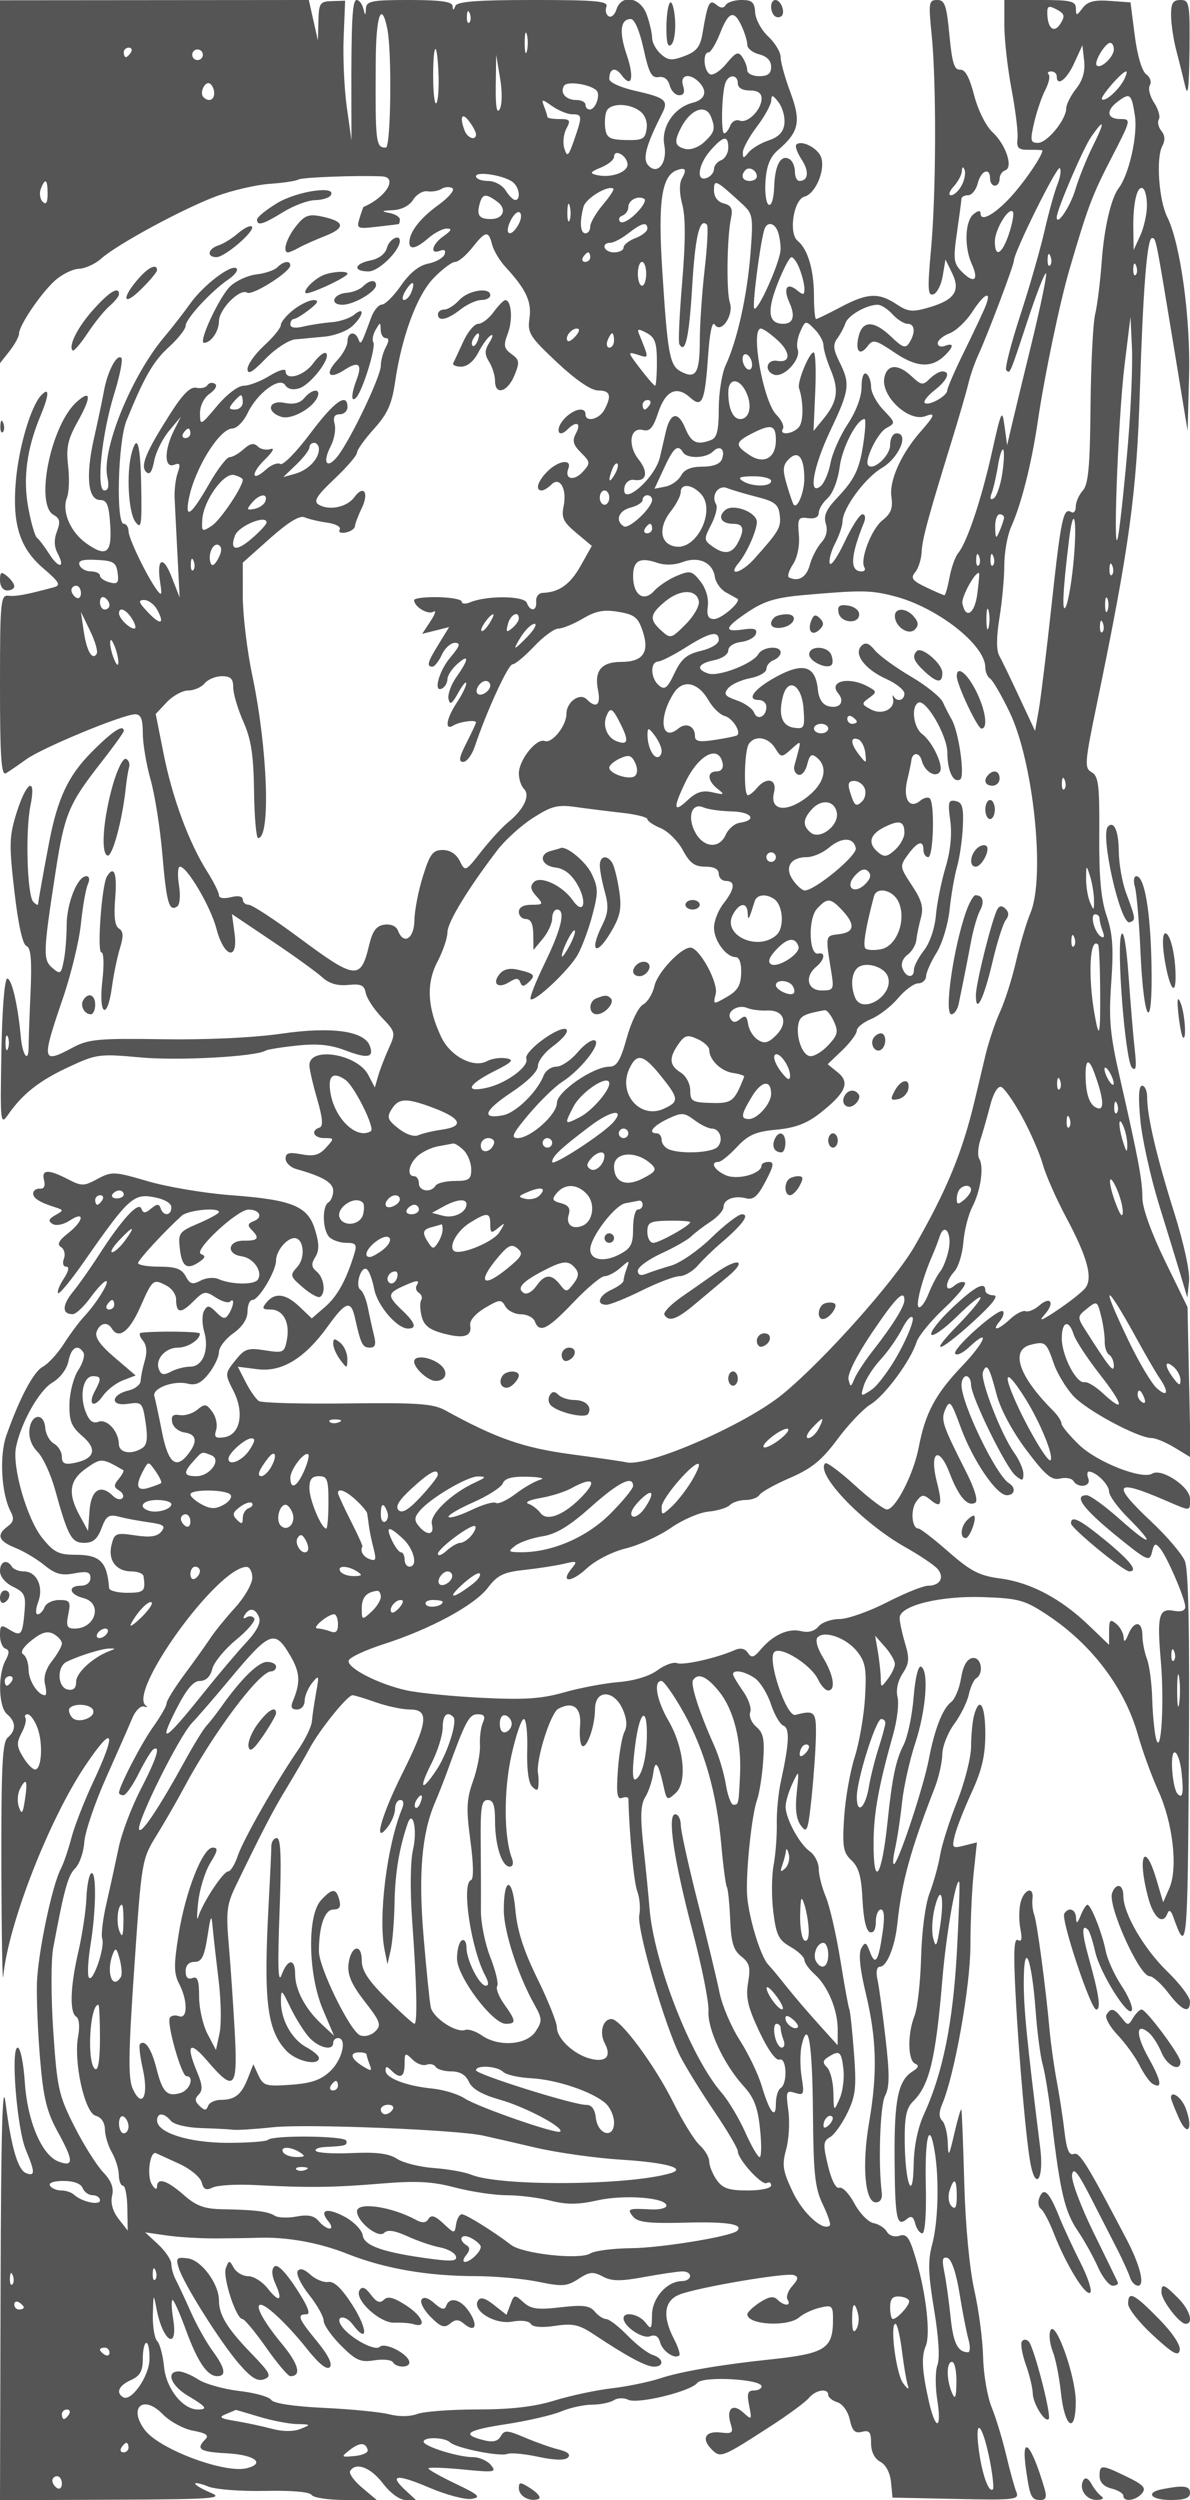 <svg xmlns="http://www.w3.org/2000/svg" version="1.0" width="250" height="525" viewBox="0 0 250 525" preserveAspectRatio="xMidYMid meet">
<g transform="translate(0,525) scale(0.01,-0.01)" fill="#555555" stroke="none">
<path d="M0 48684 l0 -3811 200 254 c110 140 200 305 200 366 0 168 442 826 743 1104 146 136 377 252 512 258 135 5 346 102 470 213 327 296 1729 1055 2425 1313 330 122 831 238 1113 258 283 19 554 60 604 90 77 48 1222 91 1758 67 343 -16 84 -443 -388 -641 -6 -3 -44 -109 -83 -236 -68 -221 -53 -229 362 -181 239 27 445 52 459 56 14 3 25 48 25 99 0 51 -101 113 -225 136 -176 34 -160 47 76 57 185 9 350 93 429 220 71 113 205 192 299 177 94 -15 227 7 296 50 69 44 172 50 229 15 57 -36 -74 -193 -295 -353 -386 -280 -609 -568 -609 -788 0 -162 144 -129 400 93 127 110 301 200 388 200 114 0 97 -42 -66 -156 -247 -173 -303 -396 -77 -310 93 36 126 8 94 -78 -29 -73 -183 -160 -344 -192 -192 -38 -389 -197 -569 -458 -152 -219 -333 -400 -403 -402 -71 -2 -173 -128 -228 -279 -208 -567 -216 -581 -265 -450 -68 183 -230 153 -230 -44 0 -92 -98 -272 -217 -399 -269 -287 -173 -414 152 -201 296 194 382 128 259 -198 -120 -313 -123 -505 -7 -378 135 148 416 1060 356 1157 -30 47 -8 166 49 262 97 167 102 167 105 1 2 -96 50 -175 107 -175 71 0 71 -60 0 -193 -57 -107 -104 -282 -104 -389 0 -222 -634 -1550 -905 -1896 -226 -289 -330 -144 -148 206 75 145 113 355 83 468 -37 143 -5 204 108 204 89 0 162 68 162 150 0 318 -276 123 -782 -553 -289 -387 -572 -675 -628 -641 -57 35 -190 -16 -297 -112 -312 -283 -334 -92 -25 209 158 152 210 248 119 218 -89 -31 -212 -6 -272 54 -80 80 -161 64 -296 -57 -101 -93 -234 -168 -295 -168 -60 0 -250 -247 -423 -548 -383 -670 -519 -774 -435 -332 120 631 644 1479 916 1482 92 1 236 145 318 319 200 422 677 778 792 591 52 -82 163 -108 293 -67 242 77 671 633 568 736 -38 38 -159 -55 -269 -206 -197 -270 -584 -380 -584 -167 0 60 -152 15 -337 -100 -185 -114 -429 -208 -542 -208 -118 0 -355 -179 -561 -425 -349 -416 -356 -419 -358 -156 -1 161 82 328 205 415 119 83 165 172 107 207 -55 34 -126 21 -157 -30 -32 -51 -136 -75 -232 -54 -124 28 -282 -129 -541 -534 -518 -812 -641 -1106 -514 -1233 73 -73 124 -4 168 228 34 182 175 467 312 632 l250 300 -150 -300 c-203 -409 -200 -791 7 -711 125 48 140 16 77 -165 -44 -123 -73 -359 -66 -524 8 -165 34 -704 60 -1198 l46 -898 -171 438 c-182 465 -320 378 -235 -148 38 -234 25 -263 -64 -144 -212 284 -604 1094 -604 1247 0 84 -45 153 -100 153 -167 0 -122 1722 56 2163 370 914 562 1249 893 1550 193 175 351 376 351 446 0 145 533 723 894 970 134 91 214 196 177 233 -103 103 -692 -342 -971 -732 -137 -193 -388 -515 -556 -715 -687 -818 -1315 -2366 -1189 -2936 41 -187 20 -279 -62 -279 -178 0 -57 1185 208 2035 117 376 184 713 149 749 -93 93 -289 -276 -364 -684 -35 -192 -130 -643 -211 -1001 -179 -790 -129 -1299 127 -1299 144 0 185 -100 213 -513 41 -605 -77 -699 -502 -397 -338 241 -519 670 -406 960 44 110 54 411 24 669 -45 385 -8 553 208 940 287 513 274 674 -32 397 -539 -488 -877 -2147 -482 -2368 133 -74 148 -147 71 -348 -64 -169 -60 -320 12 -455 170 -318 28 -334 -173 -19 -99 156 -215 309 -258 340 -42 31 -125 315 -183 633 -114 615 -31 1238 255 1925 188 450 194 624 14 432 -216 -230 -468 -1085 -530 -1796 -78 -907 79 -1409 577 -1835 339 -291 375 -355 222 -397 -563 -153 -800 -198 -957 -178 -161 21 -175 -127 -175 -1890 0 -1502 27 -1896 125 -1838 69 41 260 172 425 291 334 243 2037 947 2289 947 121 0 161 -98 161 -395 0 -217 73 -656 163 -975 90 -319 201 -1021 247 -1559 88 -1032 139 -1215 308 -1110 61 38 78 223 42 452 -34 213 -25 387 21 387 150 0 645 -840 765 -1300 159 -610 461 -692 382 -104 l-55 408 839 -564 c461 -309 935 -652 1054 -760 146 -134 321 -186 548 -164 269 28 340 -5 369 -166 20 -110 171 -342 336 -515 293 -306 296 -323 149 -650 -84 -184 -184 -445 -223 -578 l-70 -244 -139 265 c-230 439 -1236 603 -1236 202 0 -82 73 -402 163 -710 116 -400 131 -572 50 -599 -195 -65 -123 -221 102 -221 210 0 211 -5 34 -201 -142 -157 -257 -188 -516 -139 -261 49 -333 29 -333 -92 0 -85 101 -183 225 -218 559 -158 775 -285 775 -456 0 -100 -45 -210 -100 -244 -139 -86 -125 -585 20 -730 66 -66 227 -120 357 -120 199 0 226 -36 168 -225 -170 -556 -356 -894 -615 -1119 l-280 -242 -255 243 c-293 278 -516 308 -695 93 -104 -125 -90 -150 84 -150 266 0 413 -272 343 -637 -52 -270 -74 -281 -459 -220 -360 58 -428 35 -626 -213 -219 -275 -220 -282 -37 -640 235 -460 141 -924 -196 -973 -184 -27 -216 3 -168 155 33 104 -3 274 -80 379 -124 170 -159 175 -316 45 -96 -80 -263 -131 -369 -113 -142 24 -184 -16 -159 -150 19 -101 136 -197 259 -215 252 -36 281 -185 85 -443 -260 -343 -427 -207 -557 450 -67 344 -140 683 -161 753 -51 167 405 339 701 265 171 -43 284 11 443 213 117 149 213 352 213 451 0 99 135 276 300 393 193 137 300 301 300 457 0 134 46 243 101 243 137 0 498 604 499 832 0 197 224 468 386 468 195 0 237 -409 62 -602 -162 -179 -156 -201 115 -434 157 -135 320 -225 361 -199 127 79 85 403 -70 531 -113 94 -120 161 -31 304 85 136 85 279 -2 568 -150 503 -473 637 -1771 733 -550 41 -1335 173 -1744 293 -707 207 -759 209 -1056 49 -289 -156 -335 -156 -626 -5 -411 212 -559 205 -498 -25 30 -115 -2 -182 -83 -175 -72 7 -137 -33 -145 -88 -14 -105 118 -193 452 -300 193 -61 194 -67 13 -168 -143 -81 -157 -124 -58 -185 74 -46 228 -15 362 73 325 213 294 -8 -38 -269 -195 -153 -236 -235 -147 -290 69 -42 96 -152 61 -244 -37 -95 -16 -167 49 -167 70 0 50 -96 -53 -253 -91 -139 -144 -275 -117 -303 27 -27 278 278 556 679 914 1311 1028 1417 1453 1337 224 -42 369 -126 369 -215 0 -177 -167 -193 -225 -20 -34 99 -75 98 -199 -4 -128 -106 -166 -106 -207 0 -60 154 -412 -231 -888 -971 -176 -275 -425 -628 -552 -783 -228 -281 -228 -470 2 -464 65 1 232 158 369 347 138 189 285 346 327 347 92 4 -196 -462 -462 -747 -103 -110 -294 -367 -424 -571 -131 -204 -328 -419 -438 -478 -198 -105 -487 -649 -769 -1445 -151 -425 -106 -1226 90 -1598 77 -146 62 -221 -61 -311 -245 -179 -198 -309 162 -453 179 -72 454 -236 611 -365 225 -185 357 -221 625 -170 271 51 339 31 339 -98 0 -94 -83 -161 -200 -161 -284 0 -248 -184 50 -259 415 -104 262 -641 -182 -641 -161 0 -183 50 -133 300 54 269 35 300 -191 300 -137 0 -276 -67 -308 -150 -31 -82 -96 -150 -144 -150 -48 0 -43 115 10 257 122 318 -30 643 -300 643 -104 0 -218 45 -252 100 -103 167 -250 112 -250 -95 0 -113 115 -250 275 -327 243 -118 271 -180 240 -531 -43 -487 -73 -521 -320 -367 -173 108 -195 95 -195 -121 0 -133 51 -259 114 -280 86 -29 86 -92 0 -252 -164 -307 -143 -979 36 -1127 187 -155 192 -341 11 -490 -111 -93 -137 -620 -132 -2738 4 -1442 22 -2464 40 -2272 105 1098 965 3300 1733 4437 588 871 657 710 156 -358 -188 -401 -395 -931 -459 -1179 -65 -247 -164 -536 -220 -642 -183 -345 -483 -1775 -503 -2399 -10 -335 20 -1059 67 -1609 70 -818 138 -1097 377 -1531 329 -596 331 -733 10 -612 -352 133 -655 846 -709 1668 -26 399 -93 725 -149 725 -152 0 -17 -1698 171 -2148 195 -468 197 -561 8 -489 -177 68 -314 538 -436 1491 -63 486 -94 -670 -102 -3831 l-13 -4527 2375 10 c2109 9 2339 26 2050 147 -179 76 -325 161 -325 190 0 28 124 1 275 -60 151 -62 687 -103 1191 -92 557 12 941 -21 981 -85 35 -58 358 -106 717 -106 l651 0 -308 259 c-169 143 -282 300 -251 350 119 194 432 76 687 -259 159 -208 354 -350 481 -350 l214 0 -226 210 c-350 326 -178 341 520 44 351 -149 747 -253 879 -230 203 34 152 83 -336 316 -316 151 -575 297 -575 323 0 27 326 17 725 -22 667 -66 714 -59 588 94 -76 91 -245 165 -377 165 -311 0 -1036 227 -1036 324 0 106 440 95 555 -13 129 -122 1043 -306 1206 -243 72 28 366 0 652 -62 338 -72 556 -77 619 -14 63 63 -5 122 -193 168 -159 39 -479 152 -712 251 -373 159 -432 162 -507 28 -60 -107 -164 -132 -353 -84 -489 122 -368 210 462 337 451 69 972 189 1158 267 185 78 478 142 650 143 172 0 378 42 458 93 79 50 214 55 300 11 192 -100 1316 173 1454 353 114 148 1351 81 1351 -73 0 -47 -73 -86 -162 -86 -130 0 -150 -65 -100 -316 61 -306 57 -311 -127 -144 -223 202 -360 71 -258 -249 57 -180 29 -203 -210 -174 -326 39 -417 -129 -191 -355 186 -186 210 -176 1244 492 368 238 727 503 798 589 143 172 406 213 406 64 0 -52 87 -121 193 -155 110 -35 222 -192 260 -366 52 -236 109 -293 257 -254 154 40 190 -5 190 -238 0 -181 71 -325 194 -391 116 -62 206 -232 225 -428 l31 -325 1337 -28 c1248 -26 1332 -16 1264 150 -40 98 -136 448 -214 778 -78 330 -215 780 -305 1000 -90 220 -170 693 -178 1050 -8 358 -91 991 -185 1407 -101 451 -187 1362 -211 2250 -23 821 -50 1515 -61 1543 -11 28 -77 -197 -147 -500 -115 -495 -129 -515 -139 -195 -6 195 -58 402 -116 460 -72 72 -73 179 -2 345 259 603 594 2482 594 3331 0 490 31 1178 69 1530 l68 639 -267 -67 c-253 -64 -263 -52 -196 220 39 158 199 564 355 903 213 463 284 768 284 1225 0 609 -123 808 -237 384 -33 -124 -61 -415 -62 -647 0 -233 -133 -754 -293 -1159 -161 -404 -322 -912 -358 -1127 -36 -216 -135 -572 -219 -792 -90 -233 -165 -797 -180 -1350 -14 -522 -76 -1077 -138 -1232 -150 -375 -144 -938 12 -1004 89 -37 73 -85 -56 -166 -302 -191 -384 -595 -375 -1834 9 -1260 45 -1440 253 -1267 96 81 142 57 181 -95 29 -111 96 -202 149 -202 57 0 87 413 73 1003 -23 1019 74 1397 186 720 98 -591 74 -1482 -52 -1954 -93 -347 -85 -621 40 -1371 96 -578 123 -1024 71 -1161 -47 -123 -49 -452 -5 -730 101 -641 -34 -665 -177 -32 -142 633 -159 938 -65 1157 104 240 12 1081 -197 1798 -140 482 -198 568 -352 520 -107 -34 -219 1 -267 84 -45 79 -172 161 -282 181 -110 21 -290 206 -400 412 -110 206 -252 354 -317 330 -70 -27 -164 154 -238 463 -107 446 -102 518 42 599 90 50 254 279 365 509 175 361 193 536 138 1270 -36 469 -79 877 -97 908 -17 31 -102 495 -188 1031 -87 536 -224 1135 -306 1331 -82 196 -149 461 -149 589 0 127 -83 290 -185 362 -224 159 -517 703 -510 951 2 99 67 315 145 480 138 294 140 291 88 -200 -37 -346 -9 -558 89 -689 127 -171 149 -112 224 600 45 434 86 1014 90 1289 9 509 -25 544 -431 437 -188 -50 -597 1166 -444 1319 135 135 776 -267 924 -581 58 -124 152 -225 208 -225 166 0 116 325 -105 688 -126 207 -170 375 -114 431 148 148 607 -19 830 -303 174 -222 199 -367 164 -964 -23 -386 -121 -949 -217 -1252 -97 -302 -197 -872 -222 -1266 -40 -622 -19 -740 155 -902 152 -142 208 -342 231 -827 19 -399 77 -655 155 -680 78 -26 125 55 125 217 0 142 48 258 106 258 70 0 83 -163 37 -475 -88 -613 -155 -716 -266 -417 -78 210 -102 220 -183 77 -61 -109 -29 -430 96 -950 228 -954 246 -1670 69 -2703 -155 -899 -89 -1682 141 -1682 92 0 140 78 125 200 -78 618 -36 1843 70 2041 94 175 96 449 10 1193 -61 531 -137 1090 -170 1241 -37 174 -16 275 56 275 140 0 313 430 361 900 92 881 275 1546 783 2850 86 220 158 538 161 706 2 168 114 454 249 637 134 182 273 461 307 618 35 158 105 312 156 344 172 106 105 462 -81 426 -115 -22 -195 -165 -237 -424 -35 -215 -128 -439 -207 -499 -180 -137 -348 -567 -471 -1208 -107 -558 -598 -2052 -718 -2187 -43 -48 -40 87 7 300 48 213 115 657 150 987 35 330 161 893 279 1250 226 686 288 1516 120 1600 -59 30 -123 -234 -157 -650 -31 -385 -127 -835 -213 -1000 -158 -304 -239 -692 -333 -1600 -121 -1178 -301 -1437 -294 -425 4 609 106 1169 413 2260 83 294 123 643 90 776 -36 146 5 339 106 494 140 213 148 316 52 636 -62 210 -114 451 -114 534 0 258 858 469 1771 435 740 -27 862 -62 1346 -384 924 -615 1610 -1524 1887 -2501 97 -344 289 -872 427 -1175 310 -678 419 -1631 236 -2049 l-131 -299 -140 474 c-249 843 -409 500 -175 -375 116 -433 311 -589 409 -326 29 78 73 51 117 -75 290 -818 303 -688 329 3260 19 2723 -7 4023 -84 4210 -62 148 -377 518 -702 823 -854 802 -781 913 298 446 540 -233 512 -235 512 38 0 251 -598 648 -793 527 -213 -131 -1151 236 -1532 600 -206 197 -375 401 -375 452 0 52 -80 174 -179 273 -719 719 -905 1271 -466 1381 304 76 329 56 485 -400 68 -195 247 -495 399 -665 271 -305 1365 -894 1661 -895 83 -1 299 -92 482 -203 l332 -202 -33 1577 -33 1578 -474 972 c-286 587 -474 1110 -474 1318 0 373 -82 813 -469 2510 -213 933 -241 1240 -185 2020 51 721 30 1024 -98 1400 -118 348 -161 815 -154 1699 7 1044 -16 1233 -160 1314 -155 87 -147 196 109 1430 683 3301 836 4410 904 6587 67 2139 152 3200 254 3200 85 0 76 43 470 -2350 l279 -1700 31 1150 c33 1217 -183 2790 -459 3343 -176 353 -238 1237 -105 1488 66 123 59 227 -19 321 -63 77 -87 185 -52 241 34 56 -11 213 -100 350 -90 136 -130 302 -89 368 40 66 6 169 -77 229 -90 66 -186 391 -240 810 l-90 700 -434 31 c-328 24 -469 -13 -572 -150 -129 -169 -138 -170 -141 -6 -3 151 -107 175 -753 175 l-750 0 0 -539 c0 -296 68 -898 151 -1336 83 -439 140 -905 125 -1036 -22 -201 18 -238 249 -235 151 2 275 -4 275 -14 0 -99 -321 -581 -601 -903 -357 -412 -699 -618 -699 -422 0 72 -51 67 -150 -15 -179 -148 -196 -689 -34 -1046 153 -336 51 -421 -201 -169 -182 182 -193 264 -110 833 50 348 92 666 93 707 1 41 65 75 141 75 77 0 168 113 202 250 68 271 259 344 259 100 0 -82 45 -150 100 -150 55 0 100 64 100 142 0 78 52 159 116 180 176 59 19 537 -263 800 -141 131 -306 463 -388 778 -98 380 -190 546 -296 537 -121 -10 -169 149 -223 725 -60 633 -97 738 -258 738 -175 0 -184 -55 -116 -725 102 -1007 96 -3331 -13 -4514 -76 -833 -68 -981 50 -942 78 26 166 201 197 389 l57 342 138 -283 c182 -372 56 -563 -473 -720 -362 -106 -447 -99 -695 65 -377 249 -612 236 -1173 -62 -259 -137 -491 -250 -515 -250 -25 0 -45 222 -45 493 0 538 -131 979 -342 1149 -197 159 -85 870 146 930 226 59 435 547 350 816 -63 199 -416 383 -525 274 -31 -31 19 -171 112 -312 163 -249 142 -450 -47 -450 -52 0 -94 87 -94 194 0 107 -49 224 -109 261 -182 113 -311 -113 -326 -570 -9 -253 -57 -414 -115 -385 -55 28 -86 253 -68 500 23 322 98 507 265 650 439 375 487 599 259 1208 -113 302 -206 636 -206 742 0 105 -117 300 -260 433 -143 132 -266 359 -275 504 -12 215 -64 263 -284 263 -148 0 -298 -47 -334 -105 -45 -72 -106 -71 -197 5 -146 121 -183 43 -292 -603 -47 -281 -124 -378 -377 -474 -269 -101 -347 -94 -500 44 -99 90 -181 240 -181 334 0 93 -49 311 -110 484 -131 375 -535 447 -640 114 -36 -111 -109 -174 -164 -140 -55 34 -75 124 -46 201 45 116 -215 140 -1535 140 -1177 0 -1601 -32 -1639 -125 -40 -100 -52 -100 -58 0 -6 90 -259 125 -908 125 -786 0 -901 -22 -912 -175 -11 -167 -13 -167 -57 0 -25 96 -87 175 -138 175 -92 0 -115 -439 -111 -2100 l2 -850 -98 700 c-54 385 -84 1045 -66 1468 l31 767 -276 -8 c-252 -7 -276 -41 -286 -417 l-10 -410 -96 425 -95 425 -3244 -3 -3244 -3 0 -3810z m22277 3317 c-132 -212 -273 -96 -275 228 -2 147 33 159 197 72 167 -90 180 -138 78 -300z m-12417 26 c-33 -33 -56 26 -52 131 5 117 28 141 60 61 29 -72 26 -159 -8 -192z m-1722 -139 c98 -494 73 -2488 -32 -2488 -212 0 -223 90 -212 1825 6 960 121 1274 244 663z m7446 57 c64 -140 116 -315 116 -389 0 -74 113 -163 250 -197 161 -41 250 -133 250 -261 0 -145 -67 -198 -250 -198 -137 0 -251 56 -252 125 0 69 -46 192 -102 275 -85 126 -138 105 -337 -138 -130 -158 -287 -257 -348 -219 -129 80 -151 457 -26 457 46 0 155 180 242 400 182 464 295 500 457 145z m-2064 -470 c111 -507 170 -619 316 -594 113 20 199 -45 233 -175 30 -113 120 -206 199 -206 100 0 126 63 82 200 -72 227 133 277 330 80 193 -193 139 -371 -132 -439 -387 -98 -663 -510 -592 -888 72 -382 -152 -649 -346 -415 -113 136 -30 431 306 1091 132 260 56 323 -561 461 -315 71 -555 179 -555 251 0 221 126 262 257 83 214 -293 274 -60 109 425 -164 482 -133 751 86 751 79 0 185 -247 268 -625z m-2451 -50 c-25 -96 -46 -17 -46 175 0 192 21 271 46 175 25 -96 25 -254 0 -350z m12331 37 c0 -158 -278 -418 -359 -336 -67 66 177 474 283 474 42 0 76 -62 76 -138z m-20650 -62 c-34 -55 -82 -100 -106 -100 -24 0 -44 45 -44 100 0 55 48 100 106 100 58 0 78 -45 44 -100z m1495 -109 c-32 -52 -101 -68 -154 -36 -52 32 -68 101 -36 154 32 52 101 68 154 36 52 -32 68 -101 36 -154z m4968 -373 c10 -286 -11 -549 -47 -585 -36 -37 -66 219 -66 567 0 751 87 765 113 18z m13393 -283 c-113 -144 -206 -328 -206 -408 0 -238 -399 -727 -593 -727 -160 0 -168 46 -81 425 54 234 159 542 234 686 74 144 106 290 71 325 -36 35 -12 64 52 64 65 0 117 -45 117 -100 0 -230 209 -74 368 275 l172 375 36 -326 c25 -221 -30 -411 -170 -589z m-12109 -429 c-61 -105 -88 58 -82 494 l9 650 82 -494 c48 -285 44 -560 -9 -650z m13112 611 c-117 -219 -396 -463 -458 -401 -46 46 421 584 507 584 27 0 5 -82 -49 -183z m-8109 -67 c0 -93 94 -150 250 -150 167 0 250 -56 250 -167 0 -235 -291 -530 -459 -466 -76 30 -167 -18 -201 -107 -34 -88 -90 -160 -126 -160 -73 0 -52 857 27 1063 71 184 259 175 259 -13z m-11000 -206 c0 -147 -119 -192 -226 -84 -91 90 34 347 136 284 50 -31 90 -121 90 -200z m8028 60 c95 -86 -14 -404 -139 -404 -49 0 -89 45 -89 100 0 55 -87 100 -194 100 -220 0 -348 151 -256 300 63 101 533 35 678 -96z m3951 -702 c-20 -174 -119 -279 -329 -350 -165 -55 -355 -169 -422 -251 -108 -134 -122 -134 -122 -1 0 83 133 327 297 543 163 216 298 463 300 550 3 125 34 116 154 -43 84 -110 138 -312 122 -448z m7364 163 c61 -407 -124 -1231 -341 -1515 -162 -213 -308 -846 -358 -1557 -30 -409 -91 -900 -137 -1093 -45 -192 -89 -1068 -97 -1945 -11 -1251 -46 -1629 -162 -1757 -81 -90 -148 -242 -148 -337 0 -95 -42 -147 -93 -115 -168 104 -217 -127 -412 -1922 -106 -976 -228 -1976 -271 -2224 l-79 -449 -327 699 c-179 385 -370 780 -424 877 -64 115 -63 392 3 800 56 343 102 841 102 1108 1 267 65 627 143 800 215 477 429 1325 560 2215 138 944 462 2496 668 3200 382 1303 476 1554 875 2325 420 813 423 825 191 825 -278 0 -308 174 -61 361 265 201 297 175 368 -296z m-11821 35 c212 0 215 -35 39 -542 -120 -342 -145 -365 -204 -179 -38 118 -19 305 41 417 96 180 80 204 -144 204 -140 0 -254 19 -254 42 0 23 -30 121 -68 218 -63 166 -54 167 173 8 132 -92 319 -168 417 -168z m1418 69 c110 -80 166 -224 144 -375 -30 -214 -83 -243 -434 -235 -334 7 -405 46 -433 232 -18 123 -8 288 22 366 68 179 464 186 701 12z m1499 -127 c95 -248 75 -321 -146 -527 -119 -111 -289 -171 -400 -142 -222 58 -239 153 -78 459 202 383 517 489 624 210z m-4939 -361 c0 -143 -177 -86 -239 77 -110 285 -58 396 92 198 81 -107 147 -231 147 -275z m12955 -256 c-130 -261 -292 -667 -362 -901 -105 -358 -393 -787 -393 -587 0 152 552 1441 723 1688 285 411 298 333 32 -200z m-7655 -28 c0 -112 -68 -229 -150 -261 -82 -31 -150 -115 -150 -186 0 -71 -68 -155 -150 -186 -233 -90 -185 279 75 576 273 311 375 326 375 57z m-2118 -327 c34 -178 -337 -318 -649 -245 -151 36 -135 63 92 157 151 62 275 163 275 224 0 169 246 50 282 -136z m1143 -321 c-58 -104 -54 -309 9 -547 69 -260 69 -776 -2 -1617 -57 -679 -85 -1269 -61 -1312 125 -222 206 139 270 1199 63 1065 157 1463 310 1310 30 -30 9 -454 -48 -943 -56 -489 -102 -1168 -102 -1508 -1 -666 -84 -800 -395 -634 -239 127 -280 352 -394 2144 -91 1431 -11 1972 311 2086 180 65 210 13 102 -178z m1575 45 c0 -52 -68 -94 -150 -94 -155 0 -199 118 -86 231 80 80 236 -11 236 -137z m4303 -188 c-61 -114 -160 -206 -222 -206 -63 0 -40 80 54 183 91 100 169 247 173 325 5 94 24 102 56 23 27 -66 -1 -212 -61 -325z m2012 22 c-62 -153 -183 -591 -271 -974 -87 -383 -317 -1185 -512 -1781 -194 -597 -326 -1112 -293 -1146 82 -81 68 -114 452 1050 186 564 359 1006 384 982 24 -25 -113 -689 -305 -1477 -193 -788 -386 -1589 -431 -1782 l-81 -350 -54 400 c-50 373 -68 337 -266 -550 -222 -995 -522 -1889 -709 -2116 -61 -74 -143 -303 -181 -509 -39 -206 -86 -375 -106 -375 -19 0 -193 75 -386 167 -291 139 -331 193 -230 315 67 80 128 271 136 423 14 279 128 701 635 2345 153 495 309 1035 348 1200 39 165 133 435 209 600 197 427 746 1880 746 1974 0 176 906 2003 964 1945 35 -34 13 -188 -49 -341z m-11440 46 c136 -107 171 -374 49 -374 -42 0 -132 90 -201 200 -70 113 -233 200 -374 200 -137 0 -249 44 -249 98 0 114 591 20 775 -124z m-9775 -244 c0 -186 -32 -238 -103 -167 -57 57 -75 179 -40 270 93 242 143 205 143 -103z m14584 -205 c234 -215 243 -262 182 -1050 -68 -877 -277 -1822 -519 -2340 -81 -173 -147 -585 -147 -914 0 -455 -38 -614 -158 -660 -298 -115 -418 -61 -544 243 -150 364 -313 340 -408 -61 -38 -161 -95 -405 -126 -543 -106 -459 -835 -1073 -743 -625 20 97 109 163 200 147 263 -44 308 160 95 430 -238 303 -180 688 93 617 140 -37 213 46 319 367 154 461 388 571 670 316 252 -228 311 -94 377 861 34 506 87 752 142 669 131 -200 404 198 316 463 -75 228 -61 1361 23 1767 43 205 10 274 -151 316 -129 33 -205 136 -205 275 0 242 32 227 584 -278z m-2922 -28 c-144 -172 -262 -376 -262 -455 0 -78 -45 -142 -100 -142 -110 0 -128 237 -41 558 48 179 518 462 628 379 21 -16 -80 -169 -225 -340z m11433 -28 c-2 -175 -66 -454 -141 -619 l-138 -300 -7 450 c-8 544 82 918 202 843 49 -30 87 -198 84 -374z m-13649 96 c209 -153 131 -365 -135 -365 -240 0 -299 75 -238 306 60 229 126 240 373 59z m2917 -247 c-141 -142 -292 -220 -335 -174 -43 46 -22 103 47 128 69 25 125 105 125 178 0 147 201 251 335 174 47 -27 -30 -164 -172 -306z m-1397 -145 c-28 -68 -49 12 -47 177 3 165 25 220 50 123 26 -97 24 -232 -3 -300z m-1069 -79 c-153 -286 -313 -239 -180 53 62 136 151 223 198 194 47 -29 39 -140 -18 -247z m10303 -194 c-145 -440 -300 -529 -300 -172 0 245 284 721 376 629 31 -31 -3 -236 -76 -457z m-7600 98 c0 -57 -112 -146 -250 -198 -137 -52 -250 -141 -250 -198 0 -56 -90 -102 -200 -102 -213 0 -287 198 -75 202 69 1 238 90 375 198 281 220 400 249 400 98z m2739 -56 c34 -87 61 -256 60 -375 -1 -251 -478 -1321 -554 -1245 -46 46 120 1350 211 1653 53 175 211 156 283 -33z m-6002 -275 c32 -128 161 -343 286 -478 429 -464 551 -728 500 -1075 -45 -307 5 -385 580 -925 397 -372 715 -589 863 -589 255 0 290 -108 130 -407 -107 -200 -396 -268 -396 -93 0 169 -259 111 -451 -101 -193 -214 -126 -416 73 -217 186 186 296 138 179 -80 -84 -158 -63 -240 105 -408 199 -199 201 -220 39 -400 -186 -205 -392 -161 -305 66 81 210 -210 170 -440 -60 -205 -205 -263 -400 -120 -400 44 0 136 56 204 124 179 179 332 -95 256 -458 -50 -236 -5 -331 267 -557 l326 -273 -234 -417 c-221 -393 -454 -559 -799 -569 -82 -3 -144 -83 -136 -178 17 -207 -121 -229 -197 -31 -57 150 -842 156 -1192 10 -96 -40 -175 -34 -175 14 0 47 -225 90 -500 95 -275 5 -500 -23 -500 -63 0 -139 292 -314 406 -243 63 39 36 -50 -61 -197 l-176 -268 283 71 283 71 -217 -353 c-236 -382 -263 -478 -134 -478 46 0 135 113 198 250 62 138 186 250 275 250 127 0 106 -65 -98 -308 -249 -295 -366 -770 -159 -642 55 34 100 120 100 190 0 71 90 210 200 310 259 235 256 109 -7 -260 -114 -160 -191 -370 -171 -466 29 -137 73 -110 204 126 91 165 167 255 169 200 2 -55 -86 -235 -195 -400 -225 -339 -266 -603 -77 -486 131 81 477 128 477 65 0 -20 -91 -215 -202 -433 -153 -300 -169 -396 -67 -396 75 0 184 146 244 325 245 733 701 1725 793 1725 54 0 257 169 452 375 194 206 424 375 511 375 87 0 317 94 512 209 274 162 443 194 750 142 340 -57 413 -116 511 -413 145 -438 2 -638 -454 -638 -415 0 -568 -184 -488 -586 65 -322 -33 -403 -238 -198 -144 144 -424 -57 -424 -306 0 -251 -303 -630 -457 -571 -173 66 -543 -398 -543 -682 0 -120 49 -266 109 -326 136 -136 -7 -434 -334 -698 -124 -101 -378 -377 -564 -614 -334 -427 -338 -429 -452 -200 -73 147 -204 231 -358 231 -208 0 -269 -81 -416 -550 -95 -302 -176 -719 -179 -925 -6 -389 -226 -528 -345 -218 -36 94 -150 144 -286 125 -170 -24 -248 -129 -321 -432 -175 -736 -283 -725 -1461 150 -518 385 -999 700 -1068 700 -69 0 -125 50 -125 111 0 68 -96 87 -250 48 -147 -37 -250 -20 -250 41 0 57 -110 279 -245 493 -385 608 -733 1548 -916 2469 l-168 845 232 246 c128 136 331 247 452 247 121 0 277 68 345 150 68 83 231 150 362 150 184 0 238 -54 238 -237 0 -131 95 -453 212 -717 164 -372 215 -698 225 -1462 7 -541 46 -984 86 -984 267 -1 200 1880 -120 3400 -110 523 -201 1273 -202 1667 l-1 717 572 510 c381 339 624 488 725 443 84 -37 299 -88 477 -113 179 -25 297 -90 263 -144 -34 -56 22 -83 126 -63 103 20 190 80 194 134 4 55 68 223 141 374 161 330 44 505 -154 234 -155 -212 -533 -289 -752 -154 -111 69 -39 185 333 537 261 246 475 495 475 553 0 57 161 282 357 499 281 312 375 518 442 976 142 971 460 1829 814 2194 180 185 381 336 449 336 68 0 227 133 355 294 285 361 345 371 420 73z m2063 -267 c0 -55 -48 -100 -106 -100 -58 0 -78 45 -44 100 34 55 82 100 106 100 24 0 44 -45 44 -100z m9660 -173 c-33 -33 -56 26 -52 131 5 117 28 141 60 61 29 -72 26 -159 -8 -192z m-5258 -84 c54 -141 98 -326 98 -412 0 -128 -27 -133 -152 -29 -217 179 -301 45 -163 -259 127 -280 80 -443 -129 -443 -311 0 -350 251 -126 828 121 313 255 569 297 570 43 1 122 -113 175 -255z m-3227 -93 c0 -137 -39 -250 -87 -250 -49 0 -88 113 -88 250 0 138 39 250 88 250 48 0 87 -112 87 -250z m10285 -23 c-33 -33 -56 26 -52 131 5 117 28 141 60 61 29 -72 26 -159 -8 -192z m-15218 -363 c-35 -90 -104 -164 -154 -164 -49 0 -35 88 32 195 142 227 214 209 122 -31z m12064 -289 c-49 -124 -251 -552 -448 -953 -197 -400 -358 -770 -358 -821 0 -118 -398 -337 -474 -261 -31 32 63 151 209 266 274 215 345 394 158 394 -59 0 -177 -70 -263 -156 -141 -140 -176 -135 -374 50 -290 273 -522 261 -578 -29 -74 -388 517 -937 865 -804 218 84 197 16 -99 -320 -414 -470 -667 -1036 -617 -1377 34 -236 -9 -350 -188 -490 -231 -182 -479 -829 -379 -990 28 -46 3 -84 -57 -84 -254 0 -240 317 47 1025 41 100 27 175 -32 175 -57 0 -224 -259 -372 -575 -148 -316 -289 -522 -314 -457 -24 65 26 254 112 420 86 166 156 373 156 459 0 275 472 917 828 1127 359 211 577 726 308 726 -78 0 -136 -105 -136 -246 0 -222 -345 -543 -459 -428 -93 93 193 685 380 785 195 104 193 113 -61 378 -143 150 -260 368 -260 486 0 117 -45 241 -100 275 -59 37 -100 -77 -100 -277 0 -206 -114 -511 -292 -781 -160 -243 -322 -609 -360 -813 -38 -205 -132 -424 -208 -488 -268 -221 -155 411 210 1179 398 838 415 970 185 1430 -129 259 -139 365 -47 490 65 88 143 233 173 323 57 166 444 387 678 387 72 0 211 -90 311 -200 100 -110 242 -200 315 -200 156 0 173 -184 38 -398 -78 -125 -140 -104 -379 125 -358 343 -601 350 -684 18 -80 -317 21 -435 186 -215 113 150 164 138 572 -137 466 -316 780 -329 1064 -45 181 180 175 260 -12 188 -82 -31 -150 -6 -150 56 0 62 111 155 247 207 135 51 349 252 475 446 257 397 419 471 284 130z m-3406 -828 c0 -84 70 -320 155 -524 175 -419 137 -661 -159 -1023 l-205 -250 36 825 c20 454 5 825 -33 825 -94 0 -350 -624 -308 -750 96 -290 96 -701 -1 -818 -125 -150 -428 -183 -337 -36 32 53 -30 186 -138 294 -275 275 -550 1810 -325 1810 47 0 207 -113 356 -250 276 -256 269 -477 -13 -428 -221 39 -282 -208 -71 -289 205 -78 581 324 500 535 -28 74 -3 241 57 372 106 233 112 234 297 49 104 -104 189 -258 189 -342z m6398 -2046 c-62 -743 -151 -1598 -198 -1901 -133 -863 -17 2375 127 3550 l123 1000 30 -649 c17 -357 -20 -1257 -82 -2000z m-11600 2247 c-70 -84 -147 -132 -172 -107 -70 69 71 259 192 259 66 0 59 -57 -20 -152z m1702 -552 c0 -273 -17 -496 -38 -496 -21 0 -162 162 -314 361 -268 352 -270 359 -46 288 239 -75 238 -91 23 438 -45 110 -14 114 160 21 176 -94 215 -206 215 -612z m-900 454 c0 -82 -44 -150 -97 -150 -53 0 -71 68 -39 150 31 83 75 150 97 150 21 0 39 -67 39 -150z m2900 -512 c0 -82 -45 -122 -100 -88 -55 34 -100 129 -100 212 0 82 45 122 100 88 55 -34 100 -129 100 -212z m-119 -587 c128 -279 63 -551 -131 -551 -151 0 -250 220 -250 558 0 316 236 312 381 -7z m-10581 -201 c0 -82 -73 -150 -162 -150 -133 0 -140 27 -38 150 68 83 141 150 162 150 21 0 38 -67 38 -150z m8550 -50 c-34 -55 -82 -100 -106 -100 -24 0 -44 45 -44 100 0 55 48 100 106 100 58 0 78 -45 44 -100z m4493 -775 c-84 -580 -181 -784 -565 -1190 -222 -235 -280 -370 -229 -532 45 -141 11 -281 -96 -399 -90 -101 -199 -311 -241 -468 -69 -259 -238 -360 -436 -262 -41 20 -3 144 83 276 95 145 144 392 124 620 -30 345 -12 377 192 349 142 -20 225 21 225 109 0 78 84 217 188 311 108 98 215 374 252 654 54 413 363 1007 523 1007 27 0 18 -214 -20 -475z m-1843 31 c0 -371 -248 -513 -549 -316 -324 213 -314 276 76 472 379 190 473 160 473 -156z m-12300 144 c0 -55 -48 -100 -106 -100 -58 0 -78 45 -44 100 34 55 82 100 106 100 24 0 44 -45 44 -100z m2700 -331 c0 -207 -228 -443 -500 -518 l-250 -70 275 263 c151 145 275 307 275 360 0 53 45 96 100 96 55 0 100 -59 100 -131z m7650 -69 c85 -138 484 -126 628 18 148 148 267 43 187 -164 -37 -98 -185 -154 -408 -154 -240 0 -382 -59 -450 -188 -56 -103 -204 -207 -329 -231 l-228 -44 200 431 c203 439 290 511 400 332z m6706 -443 c-37 -249 -118 -483 -179 -521 -73 -45 -88 -9 -44 106 37 97 96 353 131 570 34 217 85 373 111 346 27 -27 19 -252 -19 -501z m-4159 -107 c0 -287 -146 -646 -223 -547 -20 26 -86 217 -146 424 -91 310 -83 404 45 532 196 196 324 34 324 -409z m-3985 83 c-118 -203 -146 -138 -50 113 35 90 84 142 110 116 25 -26 -1 -129 -60 -229z m-7812 -106 c0 -152 -469 -850 -652 -969 -202 -132 -214 -125 -199 126 24 400 450 998 670 940 100 -26 181 -70 181 -97z m11100 -27 c0 -127 -403 -127 -600 0 -112 72 -54 97 225 98 206 1 375 -43 375 -98z m-1469 -279 c304 -336 -81 -1152 -521 -1101 -340 39 -395 390 -117 744 114 145 207 324 207 399 0 193 239 170 431 -42z m1169 -56 c379 -97 455 -157 481 -384 30 -258 -16 -337 -538 -920 -265 -296 -570 -376 -328 -86 174 208 385 682 385 864 0 203 -492 392 -660 253 -173 -144 -89 -292 166 -292 217 0 244 -120 90 -407 -121 -226 -287 -245 -539 -61 -170 125 -171 151 -15 453 92 177 138 367 103 423 -114 184 44 418 231 342 96 -39 377 -122 624 -185z m-3100 -15 c0 -82 -45 -150 -100 -150 -55 0 -100 68 -100 150 0 83 45 150 100 150 55 0 100 -67 100 -150z m-7225 -75 c-23 -69 -126 -141 -230 -162 -163 -31 -171 -14 -55 125 159 192 344 215 285 37z m8125 30 c0 -169 -486 -625 -595 -558 -189 117 -110 330 145 394 138 35 250 107 250 161 0 54 45 98 100 98 55 0 100 -43 100 -95z m7393 -380 c-4 -41 -46 -165 -93 -275 -76 -177 -87 -169 -93 75 -4 151 38 275 93 275 55 0 97 -34 93 -75z m-15493 -97 c0 -40 -146 -197 -325 -349 -313 -268 -456 -235 -337 77 78 202 662 442 662 272z m16962 -725 c-36 -438 -110 -899 -163 -1025 -97 -227 -73 317 61 1397 92 745 171 456 102 -372z m-8862 597 c0 -55 -48 -100 -106 -100 -58 0 -78 45 -44 100 34 55 82 100 106 100 24 0 44 -45 44 -100z m-9116 -631 c-76 -141 -133 -173 -160 -90 -63 187 58 444 176 371 66 -41 61 -137 -16 -281z m15976 -142 c-33 -33 -56 26 -52 131 5 117 28 141 60 61 29 -72 26 -159 -8 -192z m300 0 c-33 -33 -56 26 -52 131 5 117 28 141 60 61 29 -72 26 -159 -8 -192z m-18389 -157 c28 -211 0 -244 -169 -200 -111 30 -202 93 -202 142 0 48 -85 88 -189 88 -104 0 -212 59 -240 131 -37 97 57 126 358 111 354 -17 412 -53 442 -272z m1589 57 c-33 -33 -56 26 -52 131 5 117 28 141 60 61 29 -72 26 -159 -8 -192z m10280 169 c337 129 633 -7 678 -311 18 -118 122 -264 232 -325 110 -60 218 -121 241 -134 92 -55 -334 -426 -489 -426 -124 0 -158 71 -132 275 21 164 -42 372 -156 517 -175 222 -216 231 -495 116 -168 -70 -382 -212 -477 -317 -220 -243 -442 -87 -442 313 0 323 144 402 508 277 160 -55 362 -49 532 15z m9020 -269 c-33 -33 -56 26 -52 131 5 117 28 141 60 61 29 -72 26 -159 -8 -192z m-2830 -408 c-56 -416 -245 -531 -312 -189 -26 133 285 694 351 633 10 -9 -8 -209 -39 -444z m-18830 25 c0 -86 -45 -128 -100 -94 -55 34 -100 104 -100 156 0 52 45 94 100 94 55 0 100 -70 100 -156z m12981 -169 c19 -97 -106 -316 -278 -487 -300 -301 -318 -305 -507 -134 -262 236 -248 346 79 616 315 260 657 262 706 5z m4090 109 c907 -228 1929 -1024 1929 -1501 0 -94 45 -199 100 -233 55 -34 239 -350 409 -703 502 -1041 754 -3462 440 -4216 -84 -199 -220 -659 -304 -1022 -84 -362 -235 -839 -337 -1059 -101 -220 -237 -625 -303 -900 -65 -275 -167 -702 -226 -950 -260 -1096 -589 -1894 -1264 -3069 -420 -730 -1897 -2388 -2766 -3103 -786 -648 -2863 -1551 -3299 -1435 -55 15 -572 90 -1150 167 -1005 135 -1576 334 -2650 925 -252 138 -583 161 -2050 143 -962 -12 -1800 10 -1861 50 -61 40 -186 218 -277 396 l-166 325 417 -53 c512 -64 993 231 1479 908 372 517 481 551 565 171 123 -552 159 -625 311 -625 116 0 138 64 88 262 -36 144 -93 402 -127 575 -33 172 -103 341 -155 376 -120 78 8 510 129 435 49 -30 119 -214 156 -409 66 -355 479 -839 715 -839 190 0 150 124 -126 385 -311 295 -310 355 7 499 308 140 375 145 299 23 -31 -51 -11 -122 46 -157 57 -35 79 -104 49 -152 -31 -49 -26 -203 9 -342 47 -190 162 -281 455 -359 434 -117 606 -63 565 177 -16 93 113 243 309 359 310 183 344 186 430 33 51 -91 198 -166 327 -166 129 0 261 -67 292 -150 98 -254 265 -171 810 400 288 303 583 550 656 550 73 0 222 79 332 175 191 167 197 167 133 -8 -37 -101 -67 -217 -67 -259 0 -42 -112 -127 -250 -190 -270 -123 -338 -318 -110 -318 77 0 412 135 744 300 333 165 689 300 792 300 104 0 277 101 385 225 108 124 330 339 493 477 448 383 604 598 433 598 -75 0 -362 -220 -638 -489 -275 -268 -657 -533 -850 -589 -192 -55 -428 -133 -524 -172 -116 -47 -175 -25 -175 65 0 75 223 239 496 364 273 125 554 285 625 356 71 70 253 209 404 308 151 99 275 238 275 308 0 163 225 250 476 184 151 -39 244 43 408 357 173 332 185 408 64 408 -81 0 -148 -34 -149 -75 -2 -177 -513 -314 -757 -203 -240 109 -329 278 -147 278 52 0 227 141 388 314 239 255 392 322 830 363 394 37 637 129 914 346 542 427 637 643 373 857 l-212 171 306 293 c168 162 306 347 306 413 0 65 136 175 302 244 166 69 420 265 563 435 144 171 334 312 423 313 89 0 165 69 168 151 3 83 102 305 220 493 118 189 241 594 273 900 32 307 103 715 158 907 54 193 109 573 121 846 18 402 -11 503 -152 532 -152 32 -166 -21 -113 -411 40 -289 5 -638 -99 -983 -88 -293 -179 -746 -202 -1005 -24 -274 -129 -583 -252 -739 -115 -147 -210 -328 -210 -403 0 -190 -165 -172 -241 26 -37 95 7 213 105 285 92 67 176 208 187 312 11 105 54 315 96 468 59 216 17 366 -188 677 -258 389 -260 406 -87 644 204 280 328 318 328 101 0 -82 45 -150 100 -150 110 0 141 1126 34 1232 -36 37 -128 15 -204 -49 -223 -184 -364 41 -271 432 44 184 82 365 85 402 16 189 171 196 220 11 60 -232 296 -374 384 -231 77 125 -161 628 -371 784 -184 136 -242 567 -89 661 155 97 612 -683 614 -1047 1 -388 128 -650 270 -562 105 65 -32 1015 -183 1267 -49 83 -130 240 -179 350 -49 110 -352 355 -674 543 -322 189 -662 437 -756 550 -126 154 -198 178 -283 94 -171 -171 71 -492 523 -696 209 -94 380 -232 380 -306 0 -144 -155 -185 -225 -60 -23 41 -30 22 -15 -43 52 -219 -225 -358 -462 -231 -202 108 -204 123 -38 244 166 121 164 135 -35 242 -397 212 -828 108 -616 -148 148 -178 32 -331 -204 -269 -128 33 -204 153 -224 355 -49 488 -300 569 -851 275 -480 -257 -669 -500 -388 -500 87 0 158 -65 158 -144 0 -208 -191 -296 -259 -119 -31 82 -194 197 -362 255 -254 89 -284 131 -182 255 68 81 276 176 463 211 187 36 340 122 340 192 0 71 68 155 150 186 82 32 150 104 150 161 0 154 -378 125 -470 -36 -114 -198 -828 -475 -1046 -406 -274 87 -223 212 116 280 169 34 300 124 300 206 0 83 114 159 267 177 147 18 288 94 313 170 34 104 -33 127 -267 93 -424 -63 -394 39 112 376 333 222 587 297 1175 348 1199 104 1385 102 1871 -21z m-16471 -190 c0 -52 -45 -94 -100 -94 -55 0 -100 70 -100 156 0 86 45 128 100 94 55 -34 100 -104 100 -156z m20966 -119 c-28 -69 -50 -12 -50 125 0 138 22 194 50 125 28 -69 28 -181 0 -250z m-19961 16 c164 -306 63 -326 -205 -41 -191 203 -204 250 -71 250 90 0 214 -94 276 -209z m17464 -366 c-25 -96 -46 -17 -46 175 0 193 21 271 46 175 25 -96 25 -254 0 -350z m-17992 175 c68 -110 88 -200 44 -200 -104 0 -321 216 -321 320 0 147 151 82 277 -120z m-746 -730 c-92 -150 -213 63 -273 480 l-58 400 192 -396 c107 -218 169 -436 139 -484z m8249 635 c-68 -108 -142 -177 -165 -153 -43 43 175 348 248 348 21 0 -16 -88 -83 -195z m620 107 c0 -48 -64 -141 -142 -205 -117 -97 -133 -82 -88 87 52 201 230 292 230 118z m12260 -285 c-33 -33 -56 26 -52 131 5 117 28 141 60 61 29 -72 26 -159 -8 -192z m-12060 -77 c-129 -137 -251 -250 -270 -250 -19 0 39 113 129 250 90 138 212 250 270 250 58 0 0 -112 -129 -250z m4000 -90 c0 -80 -162 -178 -375 -228 -298 -71 -412 -167 -555 -469 -148 -314 -205 -359 -325 -259 -178 148 -192 493 -20 504 69 4 328 136 575 292 507 321 700 365 700 160z m-12614 -460 c0 -95 -32 -76 -86 50 -47 110 -86 268 -86 350 0 95 32 76 86 -50 47 -110 86 -267 86 -350z m7814 -494 c0 -118 -195 -244 -267 -173 -71 72 55 267 173 267 52 0 94 -42 94 -94z m4587 -316 c88 -153 239 -300 336 -325 162 -42 351 -332 264 -405 -20 -18 -228 -61 -462 -97 -335 -52 -425 -35 -425 80 0 210 -186 293 -350 157 -360 -299 -426 239 -91 750 192 293 508 223 728 -160z m1994 -174 c29 -400 15 -429 -199 -399 -252 36 -334 261 -237 648 107 426 400 259 436 -249z m-3838 -332 c173 -347 149 -441 -91 -349 -192 74 -293 314 -216 515 83 215 130 190 307 -166z m4957 60 c0 -24 -45 -44 -100 -44 -55 0 -100 48 -100 106 0 58 45 78 100 44 55 -34 100 -82 100 -106z m-600 -144 c0 -55 -67 -100 -150 -100 -82 0 -150 45 -150 100 0 55 68 100 150 100 83 0 150 -45 150 -100z m-3500 -469 c0 -72 -40 -131 -89 -131 -106 0 -212 248 -208 483 3 144 24 140 150 -27 81 -107 147 -253 147 -325z m2383 60 c127 -205 136 -205 339 -25 230 202 224 234 65 -353 -20 -76 18 -158 84 -183 68 -24 151 71 187 216 52 207 93 236 204 144 247 -205 158 -551 -214 -834 -433 -331 -783 -280 -687 101 70 282 -156 340 -361 93 -68 -82 -153 -150 -188 -150 -93 0 -77 927 19 1075 124 192 406 149 552 -84z m1895 -99 c27 -234 23 -236 -125 -48 -185 235 -198 388 -28 332 69 -23 138 -151 153 -284z m-4836 -485 c-106 -99 -542 41 -542 174 0 49 101 135 225 192 184 84 242 68 317 -88 55 -116 55 -225 0 -278z m1840 260 c19 -99 -32 -167 -125 -167 -209 0 -200 -194 18 -366 157 -123 146 -131 -106 -73 -212 48 -339 8 -525 -166 -296 -279 -309 -168 -44 381 282 584 704 795 782 391z m7178 -540 c-33 -33 -56 26 -52 131 5 117 28 141 60 61 29 -72 26 -159 -8 -192z m-4194 16 c33 -86 10 -207 -51 -268 -131 -131 -166 -103 -259 200 -52 168 -29 225 90 225 88 0 187 -71 220 -157z m-585 -517 c40 -270 -359 -569 -549 -411 -174 144 -167 281 25 492 203 225 485 181 524 -81z m-4506 4 c289 -32 525 -91 525 -132 0 -40 126 -126 279 -189 154 -64 363 -272 466 -462 145 -271 249 -347 471 -347 186 0 284 -52 284 -150 0 -82 68 -150 150 -150 206 0 188 -170 -50 -473 -110 -140 -200 -368 -200 -508 0 -274 254 -619 456 -619 76 0 121 -129 115 -334 -8 -260 -75 -372 -302 -502 -289 -166 -291 -166 -233 65 59 235 -344 971 -532 971 -200 0 -694 -526 -755 -804 -36 -164 -143 -340 -239 -391 -97 -52 -248 -360 -342 -699 -133 -477 -210 -606 -364 -606 -341 0 -1104 -526 -1104 -760 0 -245 -552 -740 -825 -740 -151 0 -106 96 235 500 232 275 544 579 693 675 388 249 825 796 699 874 -57 35 -220 -74 -362 -242 -142 -169 -345 -307 -452 -307 -107 0 -227 -83 -266 -184 -136 -347 -583 -785 -855 -837 -467 -89 -397 99 179 482 336 223 554 439 554 550 0 101 135 283 300 405 495 366 362 536 -146 187 -250 -172 -425 -363 -397 -434 63 -165 -425 -524 -836 -614 -469 -103 -392 69 154 345 393 198 437 246 255 276 -121 20 -301 -7 -401 -61 -283 -151 -768 104 -958 504 -293 619 -320 1126 -83 1580 117 224 212 504 212 622 0 207 425 908 1044 1719 163 215 501 522 751 682 392 252 517 284 905 230 248 -35 686 -90 975 -122z m2300 30 c421 -10 540 -183 164 -239 -107 -16 -239 -129 -292 -250 -131 -299 -457 -279 -635 38 -182 324 -84 644 164 536 96 -42 365 -80 599 -85z m3625 -450 c0 -99 -89 -260 -198 -358 -162 -147 -226 -157 -350 -54 -228 189 -184 375 123 530 319 160 425 131 425 -118z m-1021 -323 c29 -154 -858 -887 -1074 -887 -51 0 -162 98 -246 218 -185 264 -53 482 292 482 125 0 333 89 463 198 271 228 520 223 565 -11z m-1679 -187 c0 -55 -45 -100 -100 -100 -55 0 -100 45 -100 100 0 55 45 100 100 100 55 0 100 -45 100 -100z m1880 -563 c-236 -235 -442 -71 -219 175 120 132 207 160 277 90 71 -71 53 -154 -58 -265z m4803 -337 c3 -227 -5 -232 -83 -50 -47 110 -85 335 -83 500 3 293 5 294 83 50 44 -137 81 -362 83 -500z m-4106 -41 c170 -372 -34 -927 -366 -992 -144 -29 -292 -21 -330 16 -57 56 6 442 179 1092 57 214 402 137 517 -116z m-2617 64 c193 -128 225 -606 51 -760 -397 -350 -1145 0 -915 429 135 254 301 271 312 33 8 -176 21 -154 147 250 43 139 236 162 405 48z m1436 -242 c279 -299 256 -462 -71 -499 -291 -34 -287 -10 -159 -807 57 -354 45 -375 -203 -375 -301 0 -366 290 -113 500 175 146 199 311 39 275 -194 -44 -217 728 -28 938 217 239 286 235 535 -32z m5404 -173 c0 -50 30 -170 67 -266 42 -110 28 -151 -38 -110 -138 85 -236 468 -120 468 50 0 91 -41 91 -92z m-540 -581 c-33 -33 -56 26 -52 131 5 117 28 141 60 61 29 -72 26 -159 -8 -192z m-5785 -2 c50 -149 -435 -462 -578 -373 -75 46 -37 149 115 310 230 245 395 267 463 63z m6337 -836 c8 -1044 -15 -1161 -117 -589 -142 800 -100 1638 74 1464 20 -20 39 -414 43 -875z m-4456 193 c124 -391 -550 -802 -695 -424 -92 239 -73 490 44 607 158 158 580 40 651 -183z m-2002 -189 c36 -58 45 -127 20 -152 -69 -70 -374 68 -374 170 0 125 274 111 354 -18z m-538 -514 c356 16 453 -255 187 -521 -162 -161 -243 -182 -379 -96 -96 59 -189 208 -207 329 -25 171 -62 196 -166 110 -98 -81 -152 -80 -205 5 -93 150 159 311 354 226 82 -36 270 -60 416 -53z m1403 -230 c98 -216 81 -286 -123 -503 -130 -139 -305 -240 -387 -224 -165 32 -297 431 -231 697 37 147 134 194 549 267 43 8 129 -99 192 -237z m-2619 -596 c0 -209 246 -449 500 -486 138 -20 243 -55 234 -77 -206 -525 -255 -564 -693 -552 -400 11 -440 35 -440 263 -1 142 -88 305 -201 376 -240 150 -252 304 -47 597 132 188 188 203 400 106 136 -61 247 -164 247 -227z m1698 -547 c-2 -110 -58 -83 -192 91 -105 136 -165 289 -133 340 72 117 328 -222 325 -431z m-2715 0 c383 -477 389 -541 61 -690 -494 -226 -963 314 -726 834 157 345 297 314 665 -144z m9105 69 c186 -506 218 -777 89 -751 -170 35 -261 256 -270 651 -8 379 63 419 181 100z m409 -225 c0 -55 -44 -32 -97 50 -53 83 -97 195 -97 250 0 55 44 33 97 -50 53 -82 97 -195 97 -250z m-16141 73 c190 -132 631 -1019 535 -1078 -289 -179 -744 242 -844 780 -70 378 41 485 309 298z m15004 -196 c-33 -33 -56 26 -52 131 5 117 28 141 60 61 29 -72 26 -159 -8 -192z m-9460 119 c0 -156 -366 -575 -615 -704 -329 -170 -335 -161 -139 216 167 322 754 702 754 488z m3400 -219 c0 -202 -287 -527 -465 -527 -183 0 -170 92 67 480 201 329 398 352 398 47z m5274 -483 c178 -327 372 -774 433 -994 60 -220 281 -721 490 -1113 454 -848 570 -1285 397 -1494 -67 -81 -330 -288 -583 -458 -326 -219 -405 -247 -270 -97 228 255 135 409 -115 191 -97 -84 -223 -136 -281 -114 -57 21 -201 -53 -320 -163 -254 -237 -406 -270 -223 -50 70 84 100 179 68 211 -85 85 -1067 -786 -1003 -890 30 -49 162 13 293 137 458 429 341 115 -147 -396 -563 -590 -775 -989 -912 -1708 -107 -562 -486 -1304 -668 -1305 -64 -1 -370 230 -678 512 -309 282 -587 488 -618 458 -215 -215 770 -1248 1682 -1762 311 -176 617 -382 681 -460 147 -176 47 -349 -200 -349 -103 0 -494 -157 -869 -350 -375 -192 -822 -349 -994 -350 -172 0 -371 -70 -442 -156 -83 -100 -215 -136 -365 -98 -267 67 -591 -80 -849 -386 -145 -172 -194 -185 -269 -70 -61 92 -154 112 -277 58 -379 -167 -1078 -325 -1212 -274 -75 29 -261 -38 -412 -150 -167 -124 -488 -221 -818 -248 -299 -25 -813 -122 -1143 -216 -475 -135 -836 -159 -1732 -114 -623 31 -1336 102 -1584 158 -596 133 -1257 476 -1208 626 22 66 351 220 732 342 986 317 1909 816 2191 1185 202 266 328 327 771 375 292 32 665 90 830 129 273 65 287 56 161 -97 -252 -306 -15 -306 315 -1 187 172 535 350 824 421 275 67 700 261 945 431 244 170 599 323 788 341 190 17 392 79 451 138 58 58 207 106 330 106 123 0 254 48 291 107 36 59 327 221 645 359 456 197 668 371 994 811 229 309 542 638 697 732 298 182 840 915 964 1306 40 128 301 447 578 707 278 260 475 504 438 540 -36 37 -135 10 -219 -60 -210 -175 -210 68 0 300 83 92 168 368 187 613 19 244 104 577 188 740 175 340 248 843 146 1009 -39 62 -28 242 23 400 52 157 144 480 205 717 64 253 160 416 230 394 65 -20 265 -305 443 -631z m-12474 229 c689 -245 789 -425 275 -497 -179 -25 -396 -77 -482 -114 -94 -42 -263 14 -422 140 -229 179 -249 236 -144 403 141 226 290 239 773 68z m14460 -146 c-33 -33 -56 26 -52 131 5 117 28 141 60 61 29 -72 26 -159 -8 -192z m-10567 -185 c-194 -234 -1293 -950 -1293 -843 0 116 173 280 795 751 428 324 739 382 498 92z m2060 -142 c176 0 254 -253 119 -388 -120 -120 -752 -152 -1014 -51 -87 33 -158 123 -158 200 0 76 -45 139 -100 139 -202 0 -87 154 227 303 296 139 343 137 561 -25 132 -98 296 -178 365 -178z m7507 27 c-33 -33 -56 26 -52 131 5 117 28 141 60 61 29 -72 26 -159 -8 -192z m1223 -377 c-2 -161 -19 -151 -83 50 -110 342 -110 605 0 350 47 -110 85 -290 83 -400z m-10483 250 c0 -55 -45 -100 -100 -100 -55 0 -100 45 -100 100 0 55 45 100 100 100 55 0 100 -45 100 -100z m-2823 -219 c-62 -185 -277 -216 -277 -39 0 87 71 158 158 158 87 0 141 -53 119 -119z m1223 19 c0 -55 -45 -100 -100 -100 -55 0 -100 45 -100 100 0 55 45 100 100 100 55 0 100 -45 100 -100z m-1857 -157 c86 -87 157 -267 157 -400 0 -210 -46 -243 -344 -243 -189 0 -372 -45 -406 -100 -95 -154 -350 -118 -350 50 0 83 -45 150 -100 150 -160 0 -115 255 75 425 96 86 288 177 425 202 138 25 281 52 318 59 37 8 138 -57 225 -143z m2955 -118 c-3 -173 -184 -345 -292 -279 -88 54 -87 106 1 213 126 151 294 189 291 66z m989 -177 c116 -109 86 -157 -182 -295 -355 -184 -605 -81 -605 251 0 312 477 339 787 44z m9901 -998 c-2 -130 -51 -77 -138 150 -176 458 -174 737 4 350 75 -165 136 -390 134 -500z m-12259 339 c-59 -59 -191 -88 -293 -64 -161 39 -153 58 64 148 282 117 390 77 229 -84z m1002 32 c184 -204 128 -577 -100 -664 -214 -83 -348 31 -282 239 40 127 -7 196 -163 237 -185 48 -199 81 -90 212 171 206 436 196 635 -24z m8069 91 c0 -48 -67 -144 -150 -212 -122 -101 -150 -97 -150 21 0 80 30 176 67 212 95 95 233 83 233 -21z m-17800 -95 c0 -46 -66 -84 -146 -84 -80 0 -122 38 -94 84 29 46 94 83 146 83 52 0 94 -37 94 -83z m-450 -117 c-34 -55 -82 -100 -106 -100 -24 0 -44 45 -44 100 0 55 48 100 106 100 58 0 78 -45 44 -100z m6250 11 c0 -49 -67 -116 -150 -147 -152 -59 -205 48 -83 169 95 96 233 83 233 -22z m-778 -67 c31 -30 33 -143 5 -250 -53 -206 -371 -265 -480 -90 -127 206 302 513 475 340z m2178 -32 c0 -172 -264 -303 -493 -243 l-232 61 238 131 c277 154 487 176 487 51z m3700 -12 c0 -55 -45 -100 -100 -100 -55 0 -100 -179 -100 -397 0 -339 -44 -420 -294 -550 -320 -165 -606 -114 -606 110 0 250 512 924 735 968 118 23 249 48 290 55 41 8 75 -31 75 -86z m-4700 -100 c0 -55 -70 -100 -156 -100 -86 0 -128 45 -94 100 34 55 104 100 156 100 52 0 94 -45 94 -100z m-4200 -54 c0 -29 -194 -136 -431 -238 -411 -176 -430 -202 -389 -546 43 -371 156 -439 420 -253 117 83 122 118 21 158 -165 67 759 928 998 931 236 3 315 -164 114 -241 -127 -48 -139 -91 -50 -180 180 -180 142 -235 -158 -231 -338 5 -382 -281 -50 -328 250 -35 449 -318 343 -488 -73 -117 -559 -110 -835 12 -92 40 -259 24 -371 -36 -168 -89 -223 -73 -311 93 -84 155 -209 201 -555 201 -245 0 -445 34 -445 75 1 66 547 658 917 995 130 118 782 182 782 76z m5700 -258 c0 -186 20 -196 166 -75 152 125 154 118 25 -91 -130 -210 -848 -499 -960 -386 -106 105 81 425 343 588 362 224 426 218 426 -36z m4200 46 c0 -70 -649 -433 -775 -434 -69 0 -125 103 -125 229 0 203 50 229 450 236 248 4 450 -10 450 -31z m-5202 -159 c0 -69 -45 -192 -100 -275 -87 -133 -109 -133 -196 0 -141 213 -126 279 73 331 96 25 186 51 200 57 14 7 24 -44 23 -113z m-6668 -222 c-99 -136 -222 -248 -272 -250 -51 -2 13 110 142 247 300 319 361 321 130 3z m17303 -182 c-33 -176 -114 -388 -180 -471 -66 -82 -178 -296 -248 -474 -71 -178 -163 -302 -205 -276 -71 44 84 624 294 1100 48 110 114 282 146 381 97 302 258 85 193 -260z m-11898 -24 c-102 -77 -219 -142 -260 -144 -154 -6 -68 191 149 343 278 194 383 6 111 -199z m2649 -364 c-541 -450 -674 -324 -223 212 215 256 288 289 410 188 126 -105 100 -163 -187 -400z m1402 -16 c82 -99 72 -183 -38 -325 -140 -182 -155 -183 -284 -17 -180 231 -321 221 -500 -36 -82 -116 -197 -180 -258 -143 -156 97 -47 227 375 451 443 233 560 245 705 70z m-3750 -216 c-31 -83 -98 -125 -148 -94 -105 65 -21 243 115 243 50 0 65 -67 33 -149z m-4829 -155 c106 -56 193 -184 193 -283 0 -293 97 -306 355 -49 226 226 258 232 477 89 129 -85 264 -124 301 -87 98 98 79 -92 -25 -257 -76 -119 -118 -114 -265 34 -149 149 -187 153 -256 30 -45 -80 -44 -275 2 -435 111 -387 -28 -738 -292 -738 -116 0 -298 -47 -405 -104 -151 -81 -208 -70 -255 51 -80 210 137 453 405 453 201 0 458 165 458 295 0 45 -923 57 -1237 16 -48 -6 -32 -78 36 -160 81 -97 96 -243 43 -425 -45 -152 -84 -342 -87 -422 -3 -80 -115 -171 -248 -202 -381 -90 -401 -339 -23 -283 298 44 311 30 376 -398 48 -325 29 -466 -72 -531 -231 -146 -488 -102 -491 85 -5 272 -251 537 -433 467 -114 -44 -192 20 -268 219 -130 342 -46 739 156 739 177 0 183 -48 40 -315 -154 -289 -18 -367 170 -98 87 124 277 271 423 327 l265 101 -442 377 c-309 264 -422 427 -378 543 71 185 226 217 320 65 144 -233 368 -64 596 450 262 594 272 601 561 446z m15493 -300 c0 -132 -252 -536 -651 -1046 -173 -220 -351 -490 -397 -600 -77 -187 -86 -188 -126 -17 -26 109 173 504 490 975 504 746 684 927 684 688z m4900 -846 c181 -330 390 -689 465 -797 201 -294 163 -410 -66 -202 -111 100 -381 557 -600 1014 -600 1251 -489 1243 201 -15z m-21500 750 c0 -55 -48 -100 -106 -100 -58 0 -78 45 -44 100 34 55 82 100 106 100 24 0 44 -45 44 -100z m20808 -770 c-3 -121 39 -247 94 -281 54 -33 98 -137 98 -230 -1 -159 -92 -44 -613 774 -155 244 -153 266 50 427 207 165 215 161 294 -150 45 -176 80 -419 77 -540z m-4328 -246 c-185 -338 -443 -685 -572 -770 -228 -152 -233 -149 -160 90 41 135 199 381 352 546 153 165 357 458 455 650 97 193 196 293 220 224 23 -69 -110 -402 -295 -740z m3676 391 c39 -124 290 -506 559 -850 501 -641 523 -818 46 -376 -148 137 -317 238 -377 225 -165 -37 -468 536 -477 901 -8 372 146 434 249 100z m-20803 -379 c35 -58 -14 -225 -110 -371 -96 -147 -179 -464 -184 -704 -7 -364 39 -480 275 -683 320 -275 253 -479 -187 -563 -189 -36 -247 -5 -247 134 0 100 -75 223 -166 274 -91 51 -173 199 -183 330 -24 327 -294 301 -332 -32 -20 -169 44 -344 171 -471 111 -111 274 -463 363 -781 277 -1000 348 -1129 618 -1129 183 0 276 79 362 307 99 262 153 297 367 242 137 -36 420 -89 628 -118 314 -44 358 -77 260 -196 -87 -104 -236 -125 -549 -78 -403 60 -434 48 -496 -198 -81 -322 97 -559 419 -559 131 0 245 -45 253 -100 47 -316 16 -348 -340 -349 -206 0 -378 44 -383 99 -42 556 -189 700 -711 700 -346 0 -452 53 -691 350 -321 397 -637 1488 -554 1907 104 516 485 1194 766 1360 164 97 303 283 336 449 58 289 198 369 315 180z m23047 -577 c0 -126 -29 -119 -147 37 -192 254 -194 402 -3 244 83 -68 150 -195 150 -281z m-3864 -301 c81 -310 326 -768 623 -1165 399 -532 532 -645 710 -603 120 28 247 6 281 -50 101 -163 379 -119 314 50 -32 83 -25 149 14 147 152 -7 422 -276 422 -421 0 -84 180 -332 400 -552 594 -595 484 -615 -170 -32 -313 279 -628 508 -700 508 -282 0 -83 -276 601 -835 673 -548 721 -570 770 -361 44 186 72 199 170 81 150 -181 529 -1061 529 -1229 0 -81 -88 -112 -236 -83 -319 61 -360 -92 -277 -1054 77 -895 4 -2052 -103 -1619 -33 138 -69 512 -78 833 -9 320 -59 695 -111 831 -52 137 -95 359 -95 493 0 305 -177 316 -297 18 -61 -152 -92 -172 -97 -62 -3 89 -73 219 -156 287 -127 106 -150 82 -150 -159 l0 -283 -425 408 c-584 562 -1226 902 -1856 985 -443 58 -623 150 -1090 559 -308 270 -593 490 -633 490 -141 0 -173 393 -46 567 109 150 152 156 292 40 232 -193 263 -110 139 377 -161 636 44 769 271 176 188 -494 381 -713 539 -615 60 37 -14 289 -188 633 -514 1018 -542 1103 -438 1336 86 194 120 153 316 -383 253 -694 752 -1431 970 -1431 171 0 199 157 45 253 -270 167 -996 1668 -996 2060 0 103 45 187 100 187 55 0 100 -81 100 -180 0 -248 730 -1738 934 -1907 144 -119 166 -114 166 34 0 95 -85 292 -189 438 -279 391 -724 1538 -661 1702 79 204 136 109 286 -469z m609 -96 c310 -495 601 -1210 524 -1286 -58 -58 -517 725 -767 1310 -252 588 -132 576 243 -24z m2493 23 c34 -89 18 -129 -39 -94 -55 33 -99 103 -99 155 0 144 72 112 138 -61z m-16919 -513 c-72 -29 -159 -26 -192 8 -33 33 26 56 131 52 117 -5 141 -28 61 -60z m10081 -132 c-59 -110 -157 -200 -219 -200 -62 0 -31 90 69 200 100 110 198 200 219 200 21 0 -10 -90 -69 -200z m-786 -203 c-130 -108 -287 -196 -350 -194 -63 2 -8 92 122 200 130 108 287 196 350 194 63 -2 8 -92 -122 -200z m-11173 -247 c-148 -226 -441 -348 -441 -183 0 113 343 421 477 427 93 4 83 -62 -36 -244z m-804 -109 c228 -87 -22 -441 -311 -441 -269 0 -283 72 -61 317 189 209 169 202 372 124z m1268 -232 c-62 -115 -158 -209 -214 -209 -101 0 -54 128 139 377 148 192 202 70 75 -168z m682 -103 c-149 -335 -287 -402 -287 -139 0 176 300 566 377 489 25 -24 -16 -182 -90 -350z m-3798 21 c22 -12 -20 -94 -93 -182 -111 -134 -110 -175 8 -247 77 -48 107 -120 66 -161 -40 -40 -127 -20 -192 45 -262 262 -465 136 -497 -307 l-31 -425 -175 320 c-258 472 -220 746 140 998 311 217 328 216 774 -41z m796 -271 c-19 -17 -136 -62 -260 -100 -251 -78 -289 38 -116 360 108 203 109 203 260 -13 83 -119 136 -230 116 -247z m11130 18 c-115 -186 -300 -420 -412 -521 -197 -179 -203 -179 -203 2 0 183 695 983 780 898 24 -23 -51 -194 -165 -379z m-5318 151 c-1 -41 -163 -248 -360 -460 -252 -271 -389 -353 -464 -278 -75 75 8 210 280 459 375 344 550 433 544 279z m-2297 -575 c0 -302 -21 -550 -47 -550 -101 0 -353 603 -353 845 0 188 52 255 200 255 176 0 200 -67 200 -550z m3086 420 c-503 -229 -966 -675 -913 -879 60 -228 -98 -252 -273 -41 -100 120 -97 183 13 317 219 267 1007 733 1232 728 177 -3 168 -21 -59 -125z m1367 57 c-108 -28 -342 -161 -520 -297 -179 -136 -365 -222 -415 -191 -50 31 -281 -36 -514 -149 -233 -112 -448 -179 -479 -148 -31 30 200 169 513 307 313 138 594 319 626 401 41 106 193 147 522 138 255 -6 375 -34 267 -61z m891 -337 c-381 -402 -751 -552 -891 -362 -57 77 -170 164 -253 193 -82 29 30 83 250 120 220 37 513 128 650 204 444 243 554 173 244 -155z m1056 205 c0 -57 -217 -322 -483 -588 -496 -496 -1234 -811 -1882 -804 -260 3 -269 15 -108 138 97 74 355 163 572 197 287 46 564 214 1011 613 585 522 890 674 890 444z m-8453 -190 c32 -52 -38 -147 -157 -210 -165 -89 -270 -86 -452 12 -131 70 -238 164 -238 210 0 116 775 105 847 -12z m2634 -109 c121 -112 225 -236 232 -275 7 -39 24 -161 38 -271 14 -110 59 -324 99 -476 60 -229 45 -266 -89 -214 -136 52 -201 170 -147 265 8 14 -104 260 -250 547 -145 287 -264 545 -264 575 0 112 171 45 381 -151z m6078 -146 c-92 -141 -214 -228 -271 -193 -63 39 -15 158 122 303 281 299 373 231 149 -110z m-9959 62 c0 -108 -303 -195 -475 -137 -237 79 -124 225 175 225 165 0 300 -40 300 -88z m1625 -84 c-69 -25 -125 -117 -125 -206 0 -131 -24 -137 -125 -35 -100 101 -87 155 68 269 106 78 218 114 250 79 31 -34 1 -82 -68 -107z m918 -95 c82 -213 -101 -415 -246 -270 -109 109 -31 437 103 437 43 0 107 -75 143 -167z m1992 20 c31 -81 13 -173 -39 -206 -53 -32 -96 34 -96 147 0 242 56 266 135 59z m-4135 -209 c0 -86 -45 -128 -100 -94 -55 34 -100 104 -100 156 0 52 45 94 100 94 55 0 100 -70 100 -156z m5902 -292 c-70 -83 -174 -152 -231 -152 -58 0 -188 -74 -288 -165 -101 -92 -183 -121 -183 -66 0 115 717 647 784 580 24 -24 -12 -113 -82 -197z m-1433 -69 c233 -220 315 -583 131 -583 -55 0 -100 68 -100 150 0 83 -34 150 -75 151 -41 0 -127 113 -191 250 -142 306 -69 316 235 32z m-2012 -259 c-101 -101 -285 150 -204 280 55 89 100 76 170 -49 52 -93 68 -197 34 -231z m-2257 -418 c0 -52 -45 -122 -100 -156 -55 -34 -100 8 -100 94 0 86 45 156 100 156 55 0 100 -42 100 -94z m1100 -138 c0 -127 -161 -409 -358 -625 -196 -216 -431 -505 -522 -643 -90 -137 -334 -479 -542 -759 -208 -280 -378 -555 -378 -610 0 -56 -126 -276 -280 -491 -249 -348 -720 -1256 -720 -1389 0 -28 42 -51 93 -51 51 0 196 206 321 457 126 252 264 479 307 506 162 100 69 -193 -267 -843 -191 -369 -398 -917 -461 -1220 -63 -302 -177 -826 -255 -1163 -78 -337 -118 -674 -91 -750 65 -176 -200 -944 -280 -814 -34 54 -18 364 35 688 119 726 127 1569 14 1499 -46 -28 -91 -263 -101 -521 -10 -258 -85 -758 -166 -1111 -174 -747 -192 -1290 -46 -1380 60 -37 76 -207 39 -406 -101 -536 136 -1613 368 -1673 117 -31 191 -140 194 -285 1 -129 67 -346 146 -484 79 -137 145 -351 146 -475 2 -124 42 -225 88 -225 46 0 88 -212 91 -471 l8 -471 -192 246 c-122 157 -172 332 -136 485 40 169 -17 315 -192 500 -137 144 -408 576 -603 961 -327 648 -360 797 -441 1994 -48 719 -49 1498 -1 1750 232 1239 309 1519 462 1672 91 91 177 338 191 550 14 212 222 823 461 1359 240 536 487 1098 549 1248 62 150 171 259 241 241 70 -17 94 -12 53 11 -433 242 1476 2897 2100 2920 69 3 125 -99 125 -227z m2200 132 c122 -79 109 -97 -69 -98 -121 -1 -247 43 -281 98 -79 127 153 127 350 0z m2000 -94 c0 -118 -195 -244 -267 -173 -71 72 55 267 173 267 52 0 94 -42 94 -94z m443 -159 c-403 -315 -579 -346 -258 -46 184 172 360 287 392 255 32 -32 -28 -126 -134 -209z m-1943 -282 c0 -73 -90 -215 -200 -315 -195 -177 -200 -175 -200 76 0 230 100 342 325 366 41 4 75 -53 75 -127z m-5044 -443 c-156 -150 -248 -204 -204 -122 132 252 377 504 434 448 29 -30 -74 -176 -230 -326z m5442 226 c-70 -84 -147 -132 -172 -107 -70 69 71 259 192 259 66 0 59 -57 -20 -152z m902 113 c0 -95 -299 -143 -353 -57 -32 53 34 96 147 96 113 0 206 -18 206 -39z m-3857 -328 c42 -111 -49 -289 -270 -525 -184 -197 -593 -680 -908 -1074 -800 -1000 -947 -1091 -577 -357 226 446 371 623 512 623 126 0 219 90 260 253 35 139 260 414 501 611 240 197 412 399 381 449 -31 50 -105 60 -164 23 -65 -40 -80 -20 -38 49 102 164 228 142 303 -52z m1657 -144 c0 -151 -45 -193 -158 -150 -87 34 -211 62 -275 64 -128 4 220 297 352 297 45 0 81 -95 81 -211z m-5800 -402 c0 -58 -93 -223 -206 -367 -133 -169 -185 -342 -148 -491 32 -126 31 -229 -1 -229 -147 0 -345 309 -345 537 0 138 -50 282 -111 320 -70 43 -6 152 175 296 211 168 331 203 461 134 96 -52 175 -142 175 -200z m950 213 c-34 -55 -107 -100 -162 -100 -55 0 -72 45 -38 100 34 55 107 100 162 100 55 0 72 -45 38 -100z m3848 -469 c207 -352 219 -563 54 -956 -52 -125 -27 -175 87 -175 89 0 161 81 161 181 0 99 70 268 156 375 146 181 152 168 84 -206 -40 -220 -79 -490 -88 -600 -9 -110 -140 -380 -291 -600 -466 -678 -1152 -1883 -1267 -2225 -60 -179 -150 -325 -201 -325 -105 0 -543 -668 -628 -955 -31 -107 -32 30 -2 305 30 275 144 646 254 825 160 260 170 325 53 325 -211 0 -573 -917 -717 -1819 -104 -645 -102 -825 11 -1042 183 -352 180 -750 -4 -679 -77 29 -163 15 -192 -32 -72 -116 244 -1228 348 -1228 172 0 76 -289 -115 -350 -288 -91 -387 7 -513 508 -106 419 -242 621 -348 515 -26 -25 2 -262 61 -526 127 -568 -16 -843 -213 -410 -97 213 -91 734 33 2540 153 2245 159 2279 464 2773 170 275 429 725 576 1000 614 1152 1586 2450 1833 2450 58 0 106 45 106 100 0 55 -85 100 -190 100 -182 0 -541 -351 -960 -941 -110 -155 -251 -335 -314 -402 -62 -66 -260 -387 -440 -714 -553 -1006 -934 -1578 -974 -1460 -52 157 838 1948 1110 2233 123 129 467 527 765 884 878 1055 970 1092 1301 531z m12702 -173 c0 -66 -66 -207 -147 -314 -144 -190 -147 -190 -150 19 -2 116 -29 364 -60 550 l-58 337 208 -236 c114 -130 207 -290 207 -356z m-16500 270 c-345 -130 -700 -455 -700 -642 0 -137 -55 -190 -175 -167 -218 42 -236 479 -25 583 251 125 741 277 900 279 133 3 133 -3 0 -53z m22360 -201 c-33 -33 -56 26 -52 131 5 117 28 141 60 61 29 -72 26 -159 -8 -192z m112 -902 c-23 -151 -42 -27 -42 275 0 303 19 426 42 275 23 -151 23 -399 0 -550z m-8913 532 c112 -78 264 -323 337 -545 73 -221 191 -424 262 -451 137 -53 123 -367 -51 -1161 -55 -247 -94 -652 -88 -900 5 -247 -24 -638 -67 -869 -42 -230 -45 -673 -6 -984 61 -485 112 -590 362 -731 160 -92 291 -215 291 -276 1 -60 97 -195 215 -300 277 -247 486 -748 485 -1162 l-2 -328 -406 450 c-224 248 -527 603 -674 789 -147 186 -316 390 -376 452 -170 176 -434 1065 -448 1509 -17 538 103 1641 211 1950 49 138 107 504 129 814 33 458 6 594 -144 722 -102 87 -159 226 -128 308 32 82 -37 281 -152 443 -115 162 -209 321 -209 353 0 108 252 63 459 -83z m-15609 -57 c-34 -55 -82 -100 -106 -100 -24 0 -44 45 -44 100 0 55 48 100 106 100 58 0 78 -45 44 -100z m14862 -229 c303 -380 467 -1031 435 -1731 -28 -630 -30 -640 -138 -640 -50 0 -122 191 -160 425 -37 234 -149 605 -248 825 -305 678 -498 1273 -442 1364 103 166 294 83 553 -243z m-750 -435 c439 -785 694 -1684 792 -2786 39 -440 91 -835 116 -878 25 -43 56 -351 70 -686 20 -480 69 -643 234 -772 173 -136 197 -230 142 -549 -53 -309 -7 -512 234 -1024 182 -387 349 -620 425 -593 152 56 175 -505 25 -598 -55 -34 -100 -181 -100 -326 0 -350 -133 -184 -299 376 -74 248 -281 677 -459 955 -179 277 -371 727 -426 1000 -55 272 -260 1125 -456 1895 -196 770 -357 1501 -358 1625 -1 124 -53 225 -116 225 -173 0 -32 -950 370 -2479 192 -732 340 -1475 328 -1652 -25 -376 323 -1122 733 -1572 224 -245 302 -446 350 -906 34 -325 30 -591 -8 -591 -39 0 -175 236 -304 525 -129 289 -351 660 -493 824 -654 753 -1432 2753 -1519 3901 -17 220 -72 782 -123 1250 -72 651 -63 899 35 1059 71 115 146 340 168 500 41 310 110 219 223 -295 60 -271 73 -278 248 -119 249 225 176 958 -152 1523 -247 425 -319 832 -147 832 52 0 262 -299 467 -664z m-6462 214 c234 -82 554 -150 713 -150 409 0 377 -265 -164 -1349 -450 -901 -619 -1534 -296 -1107 81 107 147 276 147 375 0 100 50 181 111 181 66 0 81 -70 38 -175 -322 -786 -509 -2294 -368 -2983 l59 -292 68 300 c38 165 74 615 81 1000 11 611 96 1129 272 1647 111 328 211 -127 117 -532 -58 -248 -65 -857 -18 -1515 96 -1332 113 -2150 46 -2150 -27 0 -287 235 -578 522 -393 388 -528 594 -528 808 0 382 -240 304 -280 -90 -21 -217 70 -422 342 -772 330 -423 355 -494 223 -626 -85 -85 -223 -121 -319 -84 -209 80 -866 1419 -866 1765 0 526 121 877 303 877 129 0 164 55 126 200 -67 254 -151 252 -389 -10 -290 -321 -267 -1559 43 -2290 l234 -550 -268 250 c-338 316 -549 717 -549 1045 0 336 -157 325 -285 -20 -72 -196 -85 179 -43 1300 43 1158 29 1575 -56 1575 -64 0 -116 -79 -116 -175 0 -96 -26 -647 -57 -1225 -109 -2015 -34 -2634 372 -3066 209 -223 685 -327 685 -151 0 46 -116 145 -259 222 -310 166 -542 581 -539 965 2 266 12 260 195 -120 105 -220 280 -501 388 -625 201 -229 515 -306 515 -125 0 55 45 100 100 100 197 0 92 -455 -161 -694 -195 -185 -396 -255 -828 -286 -522 -38 -580 -21 -680 194 l-109 236 -117 -298 c-136 -344 -268 -448 -572 -450 -119 -1 -237 -58 -262 -127 -37 -100 -72 -100 -178 0 -100 94 -105 153 -18 240 87 87 79 201 -30 462 -248 594 -167 685 213 241 567 -662 638 -587 574 607 -31 564 -87 1385 -125 1825 -61 704 -44 854 148 1250 553 1143 783 1586 1066 2050 167 275 387 654 488 842 209 388 791 1108 896 1108 39 0 261 -67 495 -150z m5182 -145 c87 -197 99 -355 36 -475 -51 -99 -114 -463 -138 -809 -34 -491 -15 -617 88 -578 73 28 133 18 134 -21 18 -740 115 -1755 186 -1941 51 -133 70 -358 42 -500 -55 -291 538 -2331 864 -2970 116 -226 434 -741 708 -1145 274 -404 498 -783 498 -842 0 -172 509 -730 609 -668 50 31 91 8 91 -50 0 -60 -213 -106 -494 -106 -398 0 -525 44 -650 222 -86 122 -156 296 -156 385 0 89 -90 243 -199 342 -110 99 -358 500 -552 891 -394 792 -1110 1760 -1302 1760 -183 0 -262 -284 -142 -509 145 -272 31 -403 -286 -328 -350 82 -719 421 -719 660 0 104 -184 563 -408 1021 -292 593 -425 1009 -465 1449 -63 701 -244 696 -243 -6 0 -446 298 -1368 637 -1973 173 -309 175 -355 31 -575 -188 -287 -778 -330 -1132 -82 -124 87 -280 138 -348 114 -189 -69 -675 253 -723 478 -23 111 -91 776 -150 1478 -112 1318 -39 2170 241 2823 71 165 186 457 256 650 384 1062 458 1200 639 1200 140 0 167 -43 109 -175 -43 -96 -70 -310 -61 -475 9 -165 -57 -504 -146 -754 -136 -383 -145 -580 -55 -1250 67 -495 71 -809 13 -829 -206 -73 0 -1447 301 -2010 71 -133 75 -207 10 -207 -134 0 -406 536 -406 801 0 116 -45 183 -100 149 -55 -34 -100 -205 -99 -381 0 -376 743 -1368 1024 -1369 224 0 220 56 -31 409 -114 159 -181 332 -149 383 32 51 -33 325 -145 608 -111 283 -200 725 -197 982 3 257 1 884 -4 1393 -8 774 16 925 146 925 117 0 155 -109 155 -443 0 -511 144 -957 308 -957 67 0 86 72 47 174 -170 441 -175 1428 -11 2162 93 420 210 764 260 764 50 0 82 -292 72 -648 -12 -401 27 -695 102 -770 96 -96 125 -91 134 23 6 80 3 189 -8 242 -54 275 258 1279 426 1369 310 166 489 25 456 -360 -17 -190 1 -376 39 -415 95 -94 275 406 275 766 0 416 397 415 582 -2z m-11135 0 c100 -163 -309 -321 -436 -169 -60 73 -80 162 -43 198 98 99 412 80 479 -29z m11642 -605 c-11 -447 -117 -826 -243 -868 -64 -21 -65 227 -2 717 95 744 261 847 245 151z m-12806 225 c123 -313 97 -870 -41 -885 -51 -6 -165 110 -255 257 -137 226 -143 306 -34 509 71 133 108 276 82 318 -26 42 -5 76 47 76 52 0 142 -124 201 -275z m8740 218 c93 -92 -123 -767 -356 -1117 -318 -476 -376 -397 -103 141 130 257 236 594 236 750 0 265 92 358 223 226z m1227 -143 c0 -73 -56 -152 -125 -175 -74 -25 -125 46 -125 175 0 129 51 200 125 175 69 -23 125 -102 125 -175z m7850 18 c0 -45 -64 -282 -142 -525 -78 -244 -170 -610 -204 -814 -75 -450 -254 -600 -254 -213 0 359 401 1634 514 1634 47 0 86 -37 86 -82z m-1682 -640 c-71 -71 -118 -77 -118 -15 0 57 30 134 67 170 36 37 90 44 118 15 28 -28 -2 -105 -67 -170z m7905 -403 c46 -432 23 -555 -81 -450 -113 113 -170 875 -66 875 57 0 123 -191 147 -425z m-24300 -575 c-44 -287 -66 -314 -125 -150 -40 110 -30 283 23 384 132 253 165 178 102 -234z m8312 -54 c-33 -85 -81 -133 -107 -107 -27 26 -18 96 18 154 98 160 156 129 89 -47z m7660 -1382 c-97 -88 -110 -73 -60 69 36 101 70 236 77 300 6 64 33 33 59 -69 26 -102 -8 -237 -76 -300z m3607 -1764 c-83 -1489 -297 -2540 -691 -3400 -130 -283 -210 -673 -216 -1050 -13 -834 -179 -418 -188 471 -5 524 33 710 176 850 342 336 475 888 615 2565 80 947 282 2118 353 2046 17 -18 -5 -684 -49 -1482z m-358 513 c-63 -396 -84 -427 -140 -213 -37 138 -20 430 36 650 132 515 207 200 104 -437z m-2754 -44 c6 -164 -32 -255 -90 -219 -55 34 -96 273 -90 531 8 384 24 424 90 219 44 -137 85 -376 90 -531z m-14397 156 c-5 -286 -26 -328 -85 -177 -71 183 -35 552 54 552 21 0 35 -169 31 -375z m2001 -1225 c51 -412 59 -907 18 -1100 l-75 -350 -177 336 c-97 185 -177 537 -177 783 0 344 -32 434 -141 392 -93 -36 -142 13 -142 142 0 126 68 197 187 197 149 0 204 108 270 525 74 477 85 493 113 175 18 -192 74 -687 124 -1100z m12806 550 c0 -255 -136 -334 -253 -145 -83 134 16 395 150 395 57 0 103 -112 103 -250z m-14860 -466 c-179 -290 -317 98 -171 479 57 149 82 130 146 -108 42 -158 53 -325 25 -371z m13902 -675 c-56 -57 -335 309 -337 441 0 55 85 -12 190 -149 105 -136 171 -268 147 -292z m-14342 -615 c0 -445 -37 -683 -100 -644 -180 111 -118 1350 67 1350 18 0 33 -318 33 -706z m14659 232 c-69 -70 -259 71 -259 192 0 66 57 59 152 -20 84 -70 132 -147 107 -172z m-359 -18 c0 -50 27 -163 61 -250 33 -87 16 -158 -39 -158 -54 0 -120 113 -146 250 -27 138 -10 250 38 250 47 0 86 -41 86 -92z m679 -1807 c10 -1253 43 -1555 205 -1891 106 -220 173 -419 150 -443 -136 -136 -563 248 -778 699 -212 446 -231 567 -140 896 58 210 78 577 46 816 -55 402 -45 430 141 371 186 -59 197 -32 137 339 -35 221 -33 526 5 677 137 548 222 16 234 -1464z m-9379 1257 c0 -23 29 -117 64 -210 58 -149 40 -152 -150 -34 -249 156 -278 286 -64 286 83 0 150 -19 150 -42z m1260 -218 c73 28 160 8 193 -44 32 -53 180 -96 329 -96 182 0 303 -72 369 -219 68 -149 273 -268 651 -375 532 -150 1353 -585 1267 -670 -64 -64 -1729 515 -2009 698 -136 90 -442 182 -679 206 -551 55 -981 221 -981 378 0 95 27 95 120 2 188 -188 280 -142 280 137 0 238 12 245 163 94 89 -89 223 -139 297 -111z m8759 -90 c22 -193 -14 -474 -81 -625 -121 -274 -122 -274 -130 130 -4 223 -64 461 -132 529 -99 99 -94 144 25 219 236 149 275 119 318 -253z m-7150 -59 c61 -61 328 -121 595 -135 535 -29 1289 -284 1561 -529 96 -87 175 -267 175 -400 0 -350 -340 -262 -382 99 -20 179 -89 273 -200 271 -258 -6 -2318 641 -2318 727 0 116 446 90 569 -33z m-3469 -291 c0 -55 -48 -100 -106 -100 -58 0 -78 45 -44 100 34 55 82 100 106 100 24 0 44 -45 44 -100z m1150 -500 c-34 -55 -104 -100 -156 -100 -52 0 -94 45 -94 100 0 55 70 100 156 100 86 0 128 -45 94 -100z m-5550 -356 c0 -79 -45 -144 -100 -144 -55 0 -100 93 -100 206 0 113 45 178 100 144 55 -34 100 -127 100 -206z m889 119 c66 -79 334 -143 637 -153 288 -9 592 -24 674 -35 83 -11 465 13 850 54 696 72 3831 -53 4395 -176 163 -35 665 -150 1117 -256 451 -105 1264 -219 1805 -252 915 -57 1363 -179 1025 -281 -868 -261 -3579 -283 -4192 -33 -137 56 -491 119 -786 140 -295 22 -642 108 -772 193 -169 111 -429 145 -932 122 -383 -18 -730 1 -770 41 -40 40 47 79 193 86 428 20 468 32 442 132 -27 104 -1543 120 -1645 18 -35 -35 -414 -63 -843 -63 -815 0 -1487 212 -1487 469 0 170 145 168 289 -6z m13829 -85 c-71 -71 -118 -77 -118 -15 0 134 118 252 185 185 28 -28 -2 -105 -67 -170z m-11118 -578 c122 -79 109 -97 -69 -98 -121 -1 -247 43 -281 98 -79 127 153 127 350 0z m-2532 -241 c229 -105 440 -280 469 -388 39 -151 93 -176 232 -109 100 48 496 72 881 52 1140 -59 1647 -53 2650 30 750 62 1080 45 1564 -83 338 -88 825 -161 1081 -161 257 0 670 -51 919 -114 344 -87 582 -85 992 7 562 125 1444 57 1444 -112 0 -53 -146 -88 -325 -79 -478 27 -512 13 -374 -153 98 -119 330 -145 1103 -125 876 23 1222 -32 1082 -171 -117 -117 -1591 -359 -2222 -365 -383 -4 -771 -53 -863 -111 -221 -138 -1418 -9 -1664 180 -373 286 -948 643 -1034 643 -49 0 -103 -93 -121 -207 -32 -206 -33 -206 -268 14 -173 162 -255 188 -311 98 -55 -89 -129 -95 -265 -22 -515 280 -1238 384 -1238 179 0 -217 447 -575 568 -454 74 74 220 53 494 -71 213 -98 519 -202 680 -232 161 -30 311 -113 335 -185 33 -101 -75 -114 -492 -60 -1016 133 -1433 274 -1464 495 -16 112 -185 288 -376 391 -373 201 -552 153 -347 -94 70 -84 82 -152 26 -152 -55 0 -158 71 -230 158 -94 113 -225 140 -464 95 -184 -35 -389 -27 -457 16 -140 91 -417 125 -1103 137 -381 7 -549 70 -813 302 -355 311 -555 371 -560 167 -2 -69 -51 -43 -109 57 -109 188 -37 707 91 650 39 -18 259 -118 489 -223z m2651 -127 c-72 -29 -159 -26 -192 8 -33 33 26 56 131 52 117 -5 141 -28 61 -60z m-4683 -382 c32 -82 127 -150 211 -150 84 0 153 -48 153 -107 0 -115 -384 -32 -545 118 -52 49 -173 89 -269 89 -96 0 -202 45 -236 100 -37 59 79 100 283 100 215 0 367 -57 403 -150z m18364 -170 c0 -233 -30 -290 -110 -210 -60 60 -80 204 -43 320 95 301 153 259 153 -110z m-15550 -887 c330 2 713 8 850 13 612 24 1299 -99 1900 -338 777 -309 1683 -466 2694 -467 409 -1 1001 -54 1315 -119 505 -104 603 -97 843 60 231 152 309 159 511 51 189 -101 370 -103 874 -10 350 64 710 117 800 117 221 0 209 -199 -12 -203 -317 -6 -625 -355 -628 -713 -3 -299 -17 -316 -136 -159 -136 179 -461 243 -461 90 0 -169 396 -438 556 -377 109 42 179 -1 213 -131 48 -184 311 -360 403 -269 23 24 -28 180 -115 348 -246 476 -205 800 118 928 378 150 2245 467 2404 409 100 -37 92 -89 -34 -229 -91 -100 -135 -229 -99 -288 86 -139 -75 -137 -215 3 -79 79 -182 62 -370 -61 -144 -94 -261 -206 -261 -249 0 -222 851 -271 1092 -62 87 75 282 166 433 201 255 61 275 43 275 -243 0 -624 -154 -721 -1350 -847 -998 -105 -1856 -252 -2273 -391 -235 -78 -697 -173 -1027 -212 -330 -39 -870 -154 -1200 -256 -417 -130 -910 -187 -1618 -188 -561 0 -1131 -43 -1267 -95 -147 -56 -384 -59 -581 -8 -184 48 -802 109 -1373 136 -639 30 -1067 95 -1112 167 -40 65 -343 150 -673 188 -330 39 -717 148 -860 241 -142 94 -328 170 -412 170 -277 0 -161 -302 196 -513 382 -226 426 -287 206 -287 -316 0 -665 439 -709 893 -24 244 -89 489 -145 545 -56 56 -97 307 -91 557 12 451 13 452 81 102 134 -684 453 -866 346 -197 -35 220 -41 400 -13 400 28 0 153 -281 279 -625 247 -676 450 -975 661 -975 198 0 165 172 -100 532 -129 175 -335 543 -457 818 -122 275 -264 578 -315 674 -51 95 -93 244 -93 329 0 86 -124 271 -275 412 l-275 255 450 -65 c248 -36 720 -64 1050 -62z m5550 -177 c0 -106 -221 -316 -332 -316 -51 0 -40 63 25 141 80 97 84 162 12 206 -199 123 -112 264 95 153 110 -59 200 -141 200 -184z m10057 -974 c61 -380 146 -816 188 -967 42 -151 38 -274 -9 -273 -217 3 -310 192 -367 748 -34 330 -93 752 -131 938 -53 264 -38 329 70 293 83 -28 182 -319 249 -739z m-16897 285 c-33 -33 -56 26 -52 131 5 117 28 141 60 61 29 -72 26 -159 -8 -192z m-3000 -100 c-33 -33 -56 26 -52 131 5 117 28 141 60 61 29 -72 26 -159 -8 -192z m18840 -355 c0 -96 -254 -372 -343 -372 -31 0 -57 110 -57 244 0 182 51 240 200 229 110 -9 200 -54 200 -101z m-18600 -128 c0 -24 -45 -44 -100 -44 -55 0 -100 48 -100 106 0 58 45 78 100 44 55 -34 100 -82 100 -106z m17526 -133 c27 -104 11 -250 -37 -325 -58 -92 -86 -32 -87 189 -2 364 50 421 124 136z m922 -777 c39 -311 94 -637 123 -725 34 -102 -1 -87 -97 42 -149 198 -284 1249 -161 1249 35 0 96 -255 135 -566z m-15808 -187 c-10 -358 -386 -892 -555 -788 -156 96 -88 244 165 359 194 89 250 189 250 448 0 184 34 334 75 334 41 0 70 -159 65 -353z m-840 147 c0 -58 -45 -78 -100 -44 -55 34 -100 82 -100 106 0 24 45 44 100 44 55 0 100 -48 100 -106z m17793 -619 c-5 -329 -26 -380 -93 -225 -120 279 -120 650 0 650 55 0 97 -191 93 -425z m-16036 -1020 c274 -51 340 -98 256 -182 -206 -206 -118 -263 454 -293 578 -31 818 -208 422 -312 -458 -120 -1837 394 -2144 799 -357 471 -38 758 374 334 147 -152 434 -308 638 -346z m-2607 345 c-34 -55 -82 -100 -106 -100 -24 0 -44 45 -44 100 0 55 48 100 106 100 58 0 78 -45 44 -100z m3991 -51 c270 -82 630 -152 800 -155 295 -6 298 -11 73 -101 -149 -60 -370 -59 -600 2 -200 53 -544 127 -764 163 -330 54 -365 80 -200 147 110 44 200 84 200 87 0 3 221 -61 491 -143z m15361 -959 c54 -287 80 -541 57 -565 -89 -88 -238 346 -302 875 -82 693 98 465 245 -310z m-18102 310 c0 -55 -48 -100 -106 -100 -58 0 -78 45 -44 100 34 55 82 100 106 100 24 0 44 -45 44 -100z m5025 -50 c14 -55 -110 -112 -275 -127 -287 -26 -291 -21 -104 126 209 164 338 164 379 1z m-6425 -706 c0 -86 -45 -128 -100 -94 -55 34 -100 104 -100 156 0 52 45 94 100 94 55 0 100 -70 100 -156z"/>
<path d="M9650 46200 c-100 -110 -242 -200 -315 -200 -74 0 -135 -45 -135 -100 0 -159 197 -117 473 100 140 110 338 200 440 200 103 0 187 45 187 100 0 177 -463 106 -650 -100z"/>
<path d="M10370 45947 c-98 -136 -244 -247 -323 -247 -80 0 -221 -169 -315 -375 -94 -206 -189 -409 -210 -450 -21 -41 54 -75 167 -75 127 0 264 113 358 294 83 161 200 323 260 360 59 37 49 -28 -24 -144 -105 -168 -106 -249 -7 -409 68 -109 124 -289 124 -400 0 -310 260 -238 406 112 115 280 109 329 -60 452 -162 118 -173 181 -76 436 108 286 74 702 -57 696 -34 -2 -144 -114 -243 -250z m-335 -601 c-33 -85 -81 -133 -107 -107 -27 26 -18 96 18 154 98 160 156 129 89 -47z"/>
<path d="M17617 39633 c43 -220 433 -250 433 -33 0 83 -105 165 -234 183 -181 26 -226 -8 -199 -150z"/>
<path d="M18800 39562 c0 -221 287 -415 420 -282 82 82 78 152 -16 266 -159 191 -404 201 -404 16z"/>
<path d="M16267 39533 c-137 -136 -60 -246 150 -215 275 40 367 282 108 282 -105 0 -222 -30 -258 -67z"/>
<path d="M17041 39462 c-85 -220 28 -333 181 -180 90 90 90 146 1 235 -89 89 -132 76 -182 -55z"/>
<path d="M17000 38757 c0 -146 370 -320 470 -220 30 30 28 124 -5 209 -74 194 -465 203 -465 11z"/>
<path d="M19262 38829 c-108 -108 -68 -215 157 -425 268 -250 382 -259 378 -29 -4 190 -434 555 -535 454z"/>
<path d="M20100 38301 c0 -177 435 -1101 519 -1101 145 0 85 399 -121 804 -188 368 -398 525 -398 297z"/>
<path d="M20767 36233 c-115 -115 -73 -233 83 -233 83 0 150 68 150 150 0 156 -118 198 -233 83z"/>
<path d="M20700 35500 c0 -110 45 -200 100 -200 55 0 100 90 100 200 0 110 -45 200 -100 200 -55 0 -100 -90 -100 -200z"/>
<path d="M20516 34676 c-141 -141 -153 -376 -20 -376 135 0 323 376 220 440 -46 29 -136 0 -200 -64z"/>
<path d="M20303 33375 c-270 -752 -476 -2175 -315 -2175 60 0 129 101 154 225 25 124 73 360 107 525 33 165 101 511 149 768 48 258 134 556 191 662 100 186 59 320 -96 320 -40 0 -126 -146 -190 -325z"/>
<path d="M20957 33412 c-107 -174 -452 -1544 -455 -1807 -4 -425 164 -90 349 695 97 413 222 808 278 879 70 88 69 163 -2 234 -73 73 -124 72 -170 -1z"/>
<path d="M18350 30700 c-82 -132 38 -319 157 -246 121 75 121 346 -1 346 -52 0 -122 -45 -156 -100z"/>
<path d="M18795 29591 c-96 -179 -85 -204 71 -174 100 20 197 114 215 209 47 242 -150 218 -286 -35z"/>
<path d="M17750 29500 c-108 -174 52 -323 208 -194 77 64 115 157 85 205 -73 118 -216 113 -293 -11z"/>
<path d="M16268 28560 c-57 -147 8 -260 149 -260 46 0 83 90 83 200 0 229 -152 268 -232 60z"/>
<path d="M17400 28550 c0 -82 45 -150 100 -150 55 0 100 68 100 150 0 83 -45 150 -100 150 -55 0 -100 -67 -100 -150z"/>
<path d="M16567 27733 c-101 -100 -80 -333 29 -333 54 0 145 90 204 200 83 155 76 200 -30 200 -75 0 -167 -30 -203 -67z"/>
<path d="M15040 25769 c-171 -120 -496 -348 -724 -506 -227 -158 -388 -327 -358 -375 94 -153 257 -97 630 215 199 167 519 435 712 597 408 343 204 397 -260 69z"/>
<path d="M17325 25128 c-141 -50 -173 -328 -37 -328 131 0 334 275 242 328 -44 25 -136 25 -205 0z"/>
<path d="M15900 24342 c0 -87 53 -141 119 -119 185 62 216 277 39 277 -87 0 -158 -71 -158 -158z"/>
<path d="M7000 24281 c0 -78 66 -230 147 -337 144 -190 147 -190 150 19 2 117 -64 269 -147 337 -121 101 -150 97 -150 -19z"/>
<path d="M11800 24042 c0 -87 53 -141 119 -119 185 62 216 277 39 277 -87 0 -158 -71 -158 -158z"/>
<path d="M8700 23907 c0 -140 296 -407 451 -407 231 0 280 205 84 353 -211 160 -535 193 -535 54z"/>
<path d="M10550 23600 c-108 -175 52 -323 209 -193 78 65 141 157 141 205 0 121 -274 111 -350 -12z"/>
<path d="M15300 23550 c0 -82 45 -150 100 -150 55 0 100 68 100 150 0 83 -45 150 -100 150 -55 0 -100 -67 -100 -150z"/>
<path d="M11550 23200 c-40 -65 -31 -159 20 -210 153 -153 721 -285 785 -183 92 150 -50 293 -291 293 -123 0 -273 49 -333 109 -78 78 -129 76 -181 -9z"/>
<path d="M11575 34631 c-272 -71 -206 -314 95 -349 180 -21 333 -140 458 -354 216 -372 134 -662 -95 -335 -216 309 -675 525 -817 383 -84 -84 -72 -159 51 -295 154 -170 149 -181 -102 -181 -169 0 -265 -54 -265 -150 0 -82 68 -150 150 -150 102 0 151 -104 153 -325 l4 -325 196 236 c108 130 197 321 197 425 0 104 45 189 100 189 188 0 100 -395 -250 -1114 -193 -396 -329 -741 -303 -767 79 -78 809 609 990 932 92 165 232 541 309 835 125 472 123 572 -16 864 -124 260 -545 604 -660 538 -11 -6 -99 -32 -195 -57z m387 -1997 c-85 -156 -156 -252 -158 -214 -7 119 226 583 270 539 23 -23 -28 -169 -112 -325z"/>
<path d="M12601 34325 c0 -96 47 -345 105 -553 84 -301 73 -443 -50 -691 -296 -593 -121 -682 207 -105 172 301 200 463 144 828 -38 249 -103 508 -144 575 -110 178 -263 147 -262 -54z"/>
<path d="M14400 33500 c0 -55 68 -100 150 -100 82 0 150 45 150 100 0 55 -68 100 -150 100 -82 0 -150 -45 -150 -100z"/>
<path d="M13367 32233 c-112 -112 -75 -233 72 -233 77 0 166 68 197 150 58 150 -141 212 -269 83z"/>
<path d="M10497 32047 c-169 -204 -35 -319 200 -172 146 91 199 90 233 -4 35 -94 74 -94 176 2 155 147 128 179 -220 262 -176 42 -305 13 -389 -88z"/>
<path d="M12525 31534 c-169 -69 -159 -334 13 -334 169 0 385 244 294 334 -73 74 -124 73 -307 0z"/>
<path d="M20003 25033 c-272 -256 -468 -508 -437 -559 32 -51 277 123 546 388 268 264 488 439 488 388 0 -51 -212 -308 -471 -572 -643 -652 -419 -603 321 71 399 363 541 547 425 549 -96 1 -175 47 -175 102 0 202 -214 89 -697 -367z"/>
<path d="M12700 26500 c0 -55 45 -100 100 -100 55 0 100 45 100 100 0 55 -45 100 -100 100 -55 0 -100 -45 -100 -100z"/>
<path d="M20318 20578 c-138 -138 -157 -378 -30 -378 83 0 237 409 176 469 -15 15 -81 -26 -146 -91z"/>
<path d="M22500 20508 c0 -100 1102 -1006 1225 -1007 193 -2 28 213 -486 637 -556 457 -739 549 -739 370z"/>
<path d="M5412 16295 c-124 -167 -210 -381 -191 -475 25 -126 105 -66 307 228 149 219 272 433 272 475 0 165 -173 63 -388 -228z"/>
<path d="M3752 4880 c99 -331 874 -1563 1272 -2023 256 -295 386 -374 526 -321 163 63 131 127 -271 543 -505 522 -679 806 -679 1112 0 348 -367 845 -654 883 -232 31 -255 9 -194 -194z"/>
<path d="M4745 4871 c-73 -187 215 -1071 349 -1071 42 0 266 -270 498 -600 231 -330 460 -600 508 -600 242 0 176 251 -176 677 -391 474 -581 823 -446 823 127 -1 582 -436 973 -929 246 -310 415 -445 477 -383 63 63 -31 254 -265 540 -399 486 -432 572 -222 572 94 0 21 181 -221 549 -232 353 -396 515 -458 453 -62 -62 -53 -192 24 -362 164 -359 81 -407 -164 -95 -110 140 -293 255 -406 255 -114 0 -250 79 -304 175 -94 166 -102 166 -167 -4z"/>
<path d="M6253 4805 c-37 -60 71 -283 240 -496 169 -213 307 -459 307 -545 0 -87 164 -321 364 -521 313 -313 412 -357 698 -310 184 29 360 12 392 -40 73 -118 346 -122 346 -5 0 168 -514 438 -624 328 -98 -98 -618 183 -794 429 -157 219 62 262 225 45 329 -436 323 -104 -7 410 -219 342 -384 499 -502 479 -97 -16 -267 53 -377 153 -133 120 -224 145 -268 73z"/>
<path d="M7553 4405 c-118 -191 427 -697 736 -682 143 6 323 -7 399 -31 292 -90 192 169 -151 391 -264 172 -390 204 -471 123 -82 -82 -155 -54 -274 105 -118 155 -185 182 -239 94z"/>
<path d="M8855 4207 c-36 -58 51 -222 194 -365 210 -210 287 -236 405 -139 115 95 179 94 298 -5 230 -191 297 -38 109 249 -177 270 -416 333 -488 128 -32 -91 -100 -75 -248 57 -132 117 -228 143 -270 75z"/>
<path d="M10041 4186 c-130 -211 359 -508 721 -440 188 35 350 15 389 -48 42 -68 231 -83 511 -41 372 56 503 27 816 -181 686 -457 1094 -676 1259 -676 224 0 206 173 -26 247 -104 33 -340 215 -525 405 -185 190 -387 346 -449 347 -62 1 -171 72 -243 159 -105 126 -247 144 -718 89 -482 -56 -621 -37 -780 106 -184 167 -196 165 -273 -45 l-82 -219 -263 207 c-190 149 -285 174 -337 90z"/>
<path d="M14075 52443 c-41 -42 -75 -280 -75 -530 0 -320 31 -422 106 -347 59 59 93 297 75 530 -17 232 -65 389 -106 347z"/>
<path d="M16200 52367 c0 -171 104 -276 210 -211 100 62 2 344 -121 344 -49 0 -89 -60 -89 -133z"/>
<path d="M24602 52175 c2 -179 50 -505 108 -725 58 -220 142 -557 186 -750 60 -257 84 -65 93 725 10 1012 -1 1075 -189 1075 -159 0 -200 -66 -198 -325z"/>
<path d="M5825 48236 c-234 -141 -425 -297 -425 -346 0 -142 120 -107 550 157 220 136 521 248 669 250 148 2 297 48 331 103 130 210 -706 88 -1125 -164z"/>
<path d="M6215 47746 c-198 -251 -286 -546 -164 -546 29 0 130 44 225 97 96 54 351 168 567 253 433 171 397 307 -106 408 -255 51 -344 15 -522 -212z"/>
<path d="M5004 47604 c-125 -109 -312 -225 -416 -258 -223 -71 -252 -246 -40 -246 180 0 826 559 743 642 -32 33 -161 -30 -287 -138z"/>
<path d="M8128 47295 c-33 -126 -165 -227 -341 -263 -350 -70 -380 -232 -44 -232 212 0 657 434 657 640 0 156 -225 36 -272 -145z"/>
<path d="M5828 46888 c-62 -62 -259 -130 -439 -150 -180 -21 -426 -132 -548 -246 -231 -217 -685 -1192 -555 -1192 145 0 314 243 314 453 0 252 439 697 593 601 109 -67 901 432 905 571 3 111 -142 91 -270 -37z"/>
<path d="M2932 46675 c-376 -419 -366 -636 13 -268 194 189 353 377 354 418 2 142 -165 74 -367 -150z"/>
<path d="M6802 46726 c-191 -75 -439 -322 -381 -380 50 -50 879 333 879 406 0 64 -312 47 -498 -26z"/>
<path d="M7624 46484 c-64 -64 -217 -124 -340 -133 -287 -22 -369 -251 -89 -251 236 0 705 274 705 412 0 124 -138 110 -276 -28z"/>
<path d="M1972 46011 c-335 -370 -542 -775 -446 -871 25 -24 166 139 314 363 148 224 357 482 465 574 107 92 195 202 195 245 0 173 -195 58 -528 -311z"/>
<path d="M6163 45993 c-144 -114 -263 -257 -263 -318 0 -61 -157 -255 -350 -431 -192 -177 -350 -399 -350 -495 0 -126 101 -69 376 214 206 213 487 397 625 410 137 12 417 38 622 58 206 19 464 117 575 217 239 216 276 438 41 242 -89 -73 -303 -144 -475 -157 -173 -13 -438 -54 -589 -90 -175 -42 -275 -26 -275 45 0 62 34 113 75 114 41 1 188 90 325 198 185 145 208 196 88 198 -88 1 -280 -91 -425 -205z"/>
<path d="M6393 44141 c-89 -106 -224 -140 -412 -102 -341 68 -401 -188 -69 -293 217 -69 686 198 765 435 57 172 -130 146 -284 -40z"/>
<path d="M8 43558 c-4 -105 19 -164 52 -131 34 33 37 120 8 192 -32 80 -55 56 -60 -61z"/>
<path d="M2763 42975 c-110 -412 -65 -1234 79 -1430 125 -172 139 -89 125 730 -17 909 -85 1144 -204 700z"/>
<path d="M0 40312 c0 -122 64 -212 150 -212 83 0 150 39 150 88 0 48 -67 144 -150 212 -125 104 -150 90 -150 -88z"/>
<path d="M1910 36691 c-474 -482 -696 -952 -870 -1841 -104 -537 -240 -1292 -240 -1338 0 -29 -44 -8 -99 47 -130 130 -171 1475 -62 2016 128 629 -77 534 -288 -134 -158 -505 -163 -667 -49 -1659 80 -694 173 -1117 253 -1148 94 -36 116 -288 87 -966 -23 -505 -41 -1027 -41 -1160 -1 -342 -129 -172 -164 217 -60 663 -190 1225 -284 1225 -57 0 -108 -637 -124 -1550 -26 -1497 -21 -1541 147 -1300 302 433 653 708 1273 996 575 268 639 277 1501 198 791 -73 2423 16 2628 142 40 25 337 73 661 107 433 46 705 18 1027 -105 459 -175 597 -147 502 102 -120 311 -803 405 -1848 254 -581 -85 -1581 -132 -2496 -118 -1361 21 -1566 2 -1898 -176 -647 -347 -658 -289 -209 1024 175 509 347 1219 383 1576 37 358 101 729 144 825 47 107 35 175 -31 175 -185 0 -413 -570 -413 -1033 0 -243 -27 -578 -61 -745 -55 -279 -74 -290 -238 -149 -201 171 -196 317 68 2027 186 1203 275 1417 944 2273 268 342 487 646 487 675 0 157 -245 -5 -690 -457z m-1744 -6216 c-28 -69 -50 -12 -50 125 0 138 22 194 50 125 28 -69 28 -181 0 -250z"/>
<path d="M2373 36027 c-204 -710 -261 -1443 -115 -1494 102 -36 313 744 384 1417 17 165 49 362 70 438 21 75 -9 155 -68 176 -58 22 -180 -220 -271 -537z"/>
<path d="M23277 35143 c-170 -170 264 -2082 457 -2011 130 48 129 63 -77 618 -82 220 -150 611 -153 869 -4 430 -100 652 -227 524z"/>
<path d="M2247 34096 c-109 -177 -213 -1596 -117 -1596 51 0 59 -261 20 -600 -84 -727 105 -844 202 -125 35 261 111 627 168 812 78 254 73 356 -22 414 -85 53 -110 254 -78 638 43 524 -23 699 -173 457z"/>
<path d="M23843 33875 c36 -124 89 -742 117 -1375 69 -1529 261 -1738 231 -250 -22 1124 -147 1850 -318 1850 -53 0 -67 -101 -30 -225z"/>
<path d="M23559 32878 c-110 -242 82 -2659 221 -2798 86 -86 101 8 59 378 -30 270 -88 965 -129 1542 -45 637 -104 982 -151 878z"/>
<path d="M24456 32425 c89 -612 237 -897 241 -462 4 452 -107 937 -216 937 -54 0 -65 -198 -25 -475z"/>
<path d="M1750 31500 c-73 -118 22 -300 156 -300 52 0 94 90 94 200 0 211 -145 269 -250 100z"/>
<path d="M24756 31207 c26 -244 69 -465 95 -492 84 -83 40 525 -53 735 -62 139 -74 65 -42 -243z"/>
<path d="M23957 28975 c38 -399 215 -1198 393 -1775 179 -577 386 -1252 460 -1500 l134 -450 36 342 c21 202 -108 794 -314 1450 -368 1168 -566 2013 -566 2416 0 133 -48 242 -106 242 -71 0 -84 -237 -37 -725z"/>
<path d="M0 18944 c0 -86 45 -128 100 -94 129 80 129 250 0 250 -55 0 -100 -70 -100 -156z"/>
<path d="M23364 12749 c-100 -259 570 -1749 786 -1749 69 0 246 -157 393 -350 290 -380 457 -447 457 -182 0 93 -214 376 -475 629 -494 479 -925 1219 -925 1589 0 246 -151 286 -236 63z"/>
<path d="M21440 12546 c-35 -139 -36 -389 -3 -555 41 -208 26 -280 -52 -232 -81 50 -95 -244 -53 -1070 71 -1403 233 -3229 324 -3662 115 -547 275 -255 198 361 -283 2270 -349 2941 -346 3512 6 886 167 481 249 -628 33 -452 100 -957 147 -1122 48 -165 135 -705 193 -1200 174 -1481 273 -1896 541 -2292 141 -207 333 -553 428 -767 95 -215 235 -391 312 -391 76 0 123 34 104 75 -19 41 -250 516 -514 1054 -265 541 -465 1079 -446 1200 27 171 117 61 394 -479 197 -385 450 -880 563 -1100 112 -220 229 -479 260 -575 30 -96 106 -175 169 -175 151 0 45 429 -238 969 -845 1611 -990 1845 -1114 1797 -95 -36 -149 94 -192 467 -33 284 -107 765 -164 1067 -57 303 -126 798 -153 1100 -77 863 -261 2235 -322 2400 -31 83 -46 229 -34 325 34 273 -179 206 -251 -79z"/>
<path d="M22703 12275 c-69 -172 -92 -184 -97 -50 -6 183 -156 237 -247 89 -75 -120 556 -2014 671 -2014 105 0 61 303 -161 1100 -143 516 -147 711 -10 574 32 -32 99 -239 149 -460 101 -451 708 -1416 771 -1227 23 68 -77 302 -222 520 -145 219 -292 543 -327 720 -74 378 -310 973 -385 973 -28 0 -92 -101 -142 -225z"/>
<path d="M23245 10191 c-37 -59 68 -251 233 -425 165 -174 372 -459 460 -635 88 -175 209 -348 268 -385 223 -137 197 49 -75 535 -276 494 -273 761 6 530 78 -65 197 -251 264 -414 116 -280 399 -418 399 -194 0 131 -719 1097 -816 1097 -41 0 -121 -79 -179 -175 -100 -167 -111 -167 -241 0 -158 203 -226 217 -319 66z"/>
<path d="M24600 8447 c0 -29 74 -221 165 -425 186 -419 311 -234 142 211 -87 226 -307 380 -307 214z"/>
<path d="M21835 6346 c-35 -91 -21 -195 32 -231 53 -36 176 -267 272 -515 254 -652 658 -1314 762 -1249 50 30 -40 313 -199 627 -160 315 -368 765 -463 1002 -201 497 -314 600 -404 366z"/>
<path d="M24400 4363 c0 -167 379 -663 507 -663 178 0 91 293 -162 545 -290 291 -345 310 -345 118z"/>
<path d="M23700 4119 c0 -100 236 -398 525 -663 421 -387 532 -448 560 -308 20 106 -157 370 -447 664 -521 529 -638 585 -638 307z"/>
<path d="M22066 3555 c-33 -86 -11 -280 49 -431 61 -151 138 -540 173 -866 79 -749 312 -892 312 -191 -1 542 -434 1749 -534 1488z"/>
<path d="M21467 3327 c-31 -50 7 -267 84 -484 77 -216 142 -486 145 -599 4 -220 256 -627 336 -544 64 68 -311 1519 -421 1629 -51 51 -112 50 -144 -2z"/>
<path d="M21557 625 c82 -568 110 -625 306 -625 109 0 132 62 85 225 -281 966 -507 1197 -391 400z"/>
<path d="M23100 502 c0 -128 89 -220 250 -261 138 -34 250 -103 250 -152 0 -138 262 -105 391 50 94 113 33 180 -319 350 -535 260 -572 260 -572 13z"/>
<path d="M22764 422 c-111 -178 47 -422 272 -420 123 0 168 32 105 75 -59 40 -154 158 -211 261 -61 112 -128 146 -166 84z"/>
<path d="M10900 249 c0 -168 222 -292 410 -229 65 22 -1 117 -146 212 -231 151 -264 153 -264 17z"/>
<path d="M24425 229 c-373 -71 -253 -229 175 -229 289 0 400 42 400 150 0 147 -129 165 -575 79z"/>
</g>
</svg>